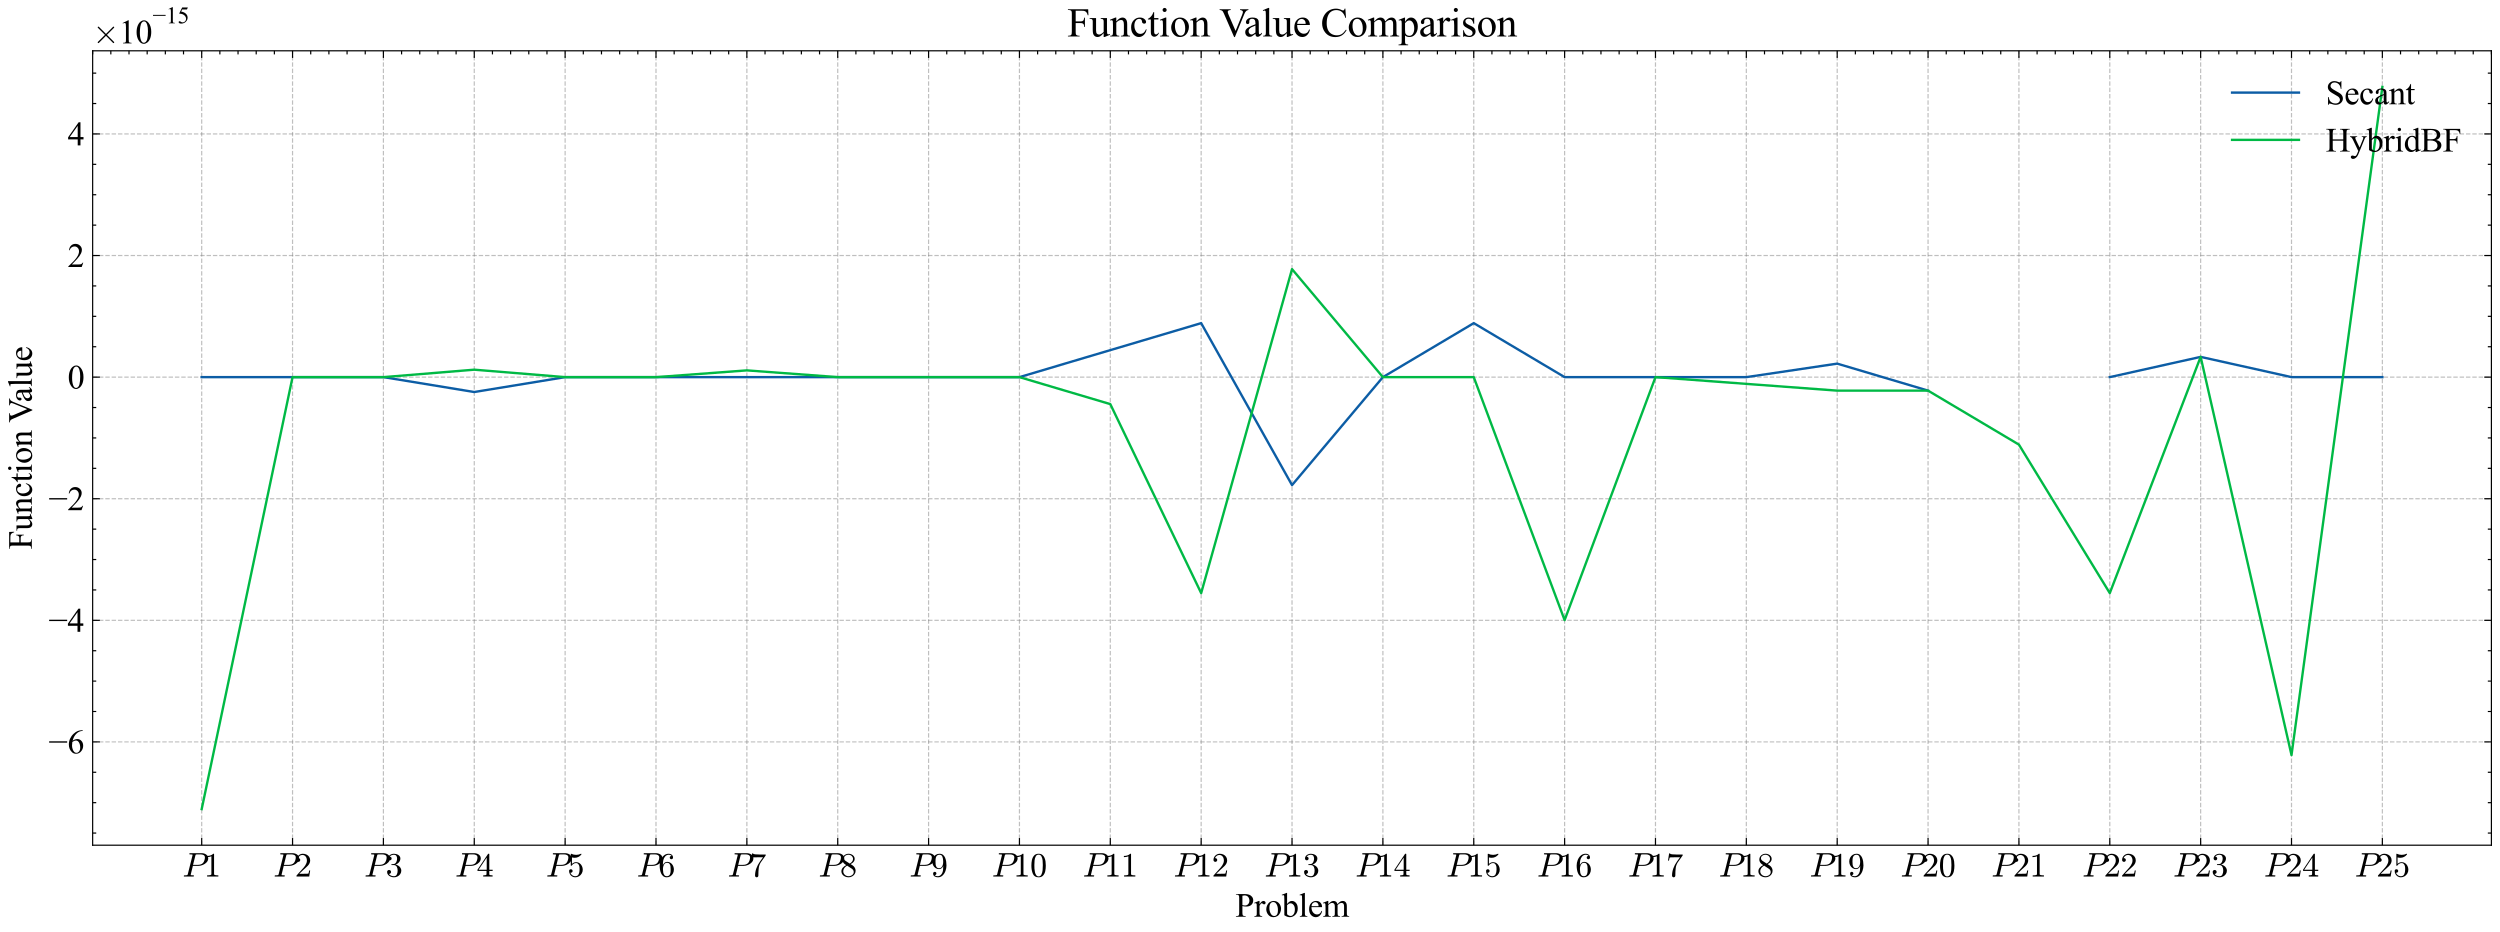 <?xml version="1.0" encoding="utf-8" standalone="no"?>
<!DOCTYPE svg PUBLIC "-//W3C//DTD SVG 1.1//EN"
  "http://www.w3.org/Graphics/SVG/1.1/DTD/svg11.dtd">
<svg xmlns:xlink="http://www.w3.org/1999/xlink" width="1046.796pt" height="390.437pt" viewBox="0 0 1046.796 390.437" xmlns="http://www.w3.org/2000/svg" version="1.1">
 <defs>
  <style type="text/css">*{stroke-linejoin: round; stroke-linecap: butt}</style>
 </defs>
 <g id="figure_1">
  <g id="patch_1">
   <path d="M 0 390.437 
L 1046.796 390.437 
L 1046.796 0 
L 0 0 
z
" style="fill: #ffffff"/>
  </g>
  <g id="axes_1">
   <g id="patch_2">
    <path d="M 38.796 353.906 
L 1043.196 353.906 
L 1043.196 21.265 
L 38.796 21.265 
z
" style="fill: #ffffff"/>
   </g>
   <g id="matplotlib.axis_1">
    <g id="xtick_1">
     <g id="line2d_1">
      <path d="M 84.45 353.906 
L 84.45 21.265 
" clip-path="url(#p524cc03be6)" style="fill: none; stroke-dasharray: 1.85,0.8; stroke-dashoffset: 0; stroke: #808080; stroke-opacity: 0.5; stroke-width: 0.5"/>
     </g>
     <g id="line2d_2">
      <defs>
       <path id="m5d00670d8c" d="M 0 0 
L 0 -3 
" style="stroke: #000000; stroke-width: 0.5"/>
      </defs>
      <g>
       <use xlink:href="#m5d00670d8c" x="84.45" y="353.906" style="stroke: #000000; stroke-width: 0.5"/>
      </g>
     </g>
     <g id="line2d_3">
      <defs>
       <path id="m4efd8f3f4a" d="M 0 0 
L 0 3 
" style="stroke: #000000; stroke-width: 0.5"/>
      </defs>
      <g>
       <use xlink:href="#m4efd8f3f4a" x="84.45" y="21.265" style="stroke: #000000; stroke-width: 0.5"/>
      </g>
     </g>
     <g id="text_1">
      <!-- $P1$ -->
      <g transform="translate(76.4 367.127) scale(0.14 -0.14)">
       <defs>
        <path id="Cmmi10-50" d="M 313 0 
Q 250 0 250 84 
Q 253 100 262 139 
Q 272 178 289 201 
Q 306 225 331 225 
Q 722 225 878 269 
Q 959 297 997 441 
L 1875 3956 
Q 1888 4019 1888 4044 
Q 1888 4113 1813 4122 
Q 1691 4147 1350 4147 
Q 1288 4147 1288 4231 
Q 1291 4247 1300 4286 
Q 1309 4325 1326 4348 
Q 1344 4372 1369 4372 
L 3578 4372 
Q 3881 4372 4165 4264 
Q 4450 4156 4631 3934 
Q 4813 3713 4813 3397 
Q 4813 2991 4527 2672 
Q 4241 2353 3814 2175 
Q 3388 1997 2988 1997 
L 1947 1997 
L 1556 416 
Q 1544 353 1544 325 
Q 1544 300 1551 283 
Q 1559 266 1573 261 
Q 1588 256 1619 250 
Q 1741 225 2081 225 
Q 2144 225 2144 141 
Q 2122 50 2109 25 
Q 2097 0 2034 0 
L 313 0 
z
M 1978 2188 
L 2875 2188 
Q 3497 2188 3822 2522 
Q 3988 2688 4092 3000 
Q 4197 3313 4197 3566 
Q 4197 3881 3956 4014 
Q 3716 4147 3359 4147 
L 2747 4147 
Q 2572 4147 2515 4117 
Q 2459 4088 2413 3928 
L 1978 2188 
z
" transform="scale(0.016)"/>
        <path id="Cmr10-31" d="M 594 0 
L 594 225 
Q 1394 225 1394 428 
L 1394 3788 
Q 1063 3628 556 3628 
L 556 3853 
Q 1341 3853 1741 4263 
L 1831 4263 
Q 1853 4263 1873 4245 
Q 1894 4228 1894 4206 
L 1894 428 
Q 1894 225 2694 225 
L 2694 0 
L 594 0 
z
" transform="scale(0.016)"/>
       </defs>
       <use xlink:href="#Cmmi10-50" transform="translate(0 0.688)"/>
       <use xlink:href="#Cmr10-31" transform="translate(64.209 0.688)"/>
      </g>
     </g>
    </g>
    <g id="xtick_2">
     <g id="line2d_4">
      <path d="M 122.496 353.906 
L 122.496 21.265 
" clip-path="url(#p524cc03be6)" style="fill: none; stroke-dasharray: 1.85,0.8; stroke-dashoffset: 0; stroke: #808080; stroke-opacity: 0.5; stroke-width: 0.5"/>
     </g>
     <g id="line2d_5">
      <g>
       <use xlink:href="#m5d00670d8c" x="122.496" y="353.906" style="stroke: #000000; stroke-width: 0.5"/>
      </g>
     </g>
     <g id="line2d_6">
      <g>
       <use xlink:href="#m4efd8f3f4a" x="122.496" y="21.265" style="stroke: #000000; stroke-width: 0.5"/>
      </g>
     </g>
     <g id="text_2">
      <!-- $P2$ -->
      <g transform="translate(114.446 367.127) scale(0.14 -0.14)">
       <defs>
        <path id="Cmr10-32" d="M 319 0 
L 319 172 
Q 319 188 331 206 
L 1325 1306 
Q 1550 1550 1690 1715 
Q 1831 1881 1968 2097 
Q 2106 2313 2186 2536 
Q 2266 2759 2266 3009 
Q 2266 3272 2169 3511 
Q 2072 3750 1880 3894 
Q 1688 4038 1416 4038 
Q 1138 4038 916 3870 
Q 694 3703 603 3438 
Q 628 3444 672 3444 
Q 816 3444 917 3347 
Q 1019 3250 1019 3097 
Q 1019 2950 917 2848 
Q 816 2747 672 2747 
Q 522 2747 420 2851 
Q 319 2956 319 3097 
Q 319 3338 409 3548 
Q 500 3759 670 3923 
Q 841 4088 1055 4175 
Q 1269 4263 1509 4263 
Q 1875 4263 2190 4108 
Q 2506 3953 2690 3670 
Q 2875 3388 2875 3009 
Q 2875 2731 2753 2481 
Q 2631 2231 2440 2026 
Q 2250 1822 1953 1562 
Q 1656 1303 1563 1216 
L 838 519 
L 1453 519 
Q 1906 519 2211 526 
Q 2516 534 2534 550 
Q 2609 631 2688 1141 
L 2875 1141 
L 2694 0 
L 319 0 
z
" transform="scale(0.016)"/>
       </defs>
       <use xlink:href="#Cmmi10-50" transform="translate(0 0.688)"/>
       <use xlink:href="#Cmr10-32" transform="translate(64.209 0.688)"/>
      </g>
     </g>
    </g>
    <g id="xtick_3">
     <g id="line2d_7">
      <path d="M 160.541 353.906 
L 160.541 21.265 
" clip-path="url(#p524cc03be6)" style="fill: none; stroke-dasharray: 1.85,0.8; stroke-dashoffset: 0; stroke: #808080; stroke-opacity: 0.5; stroke-width: 0.5"/>
     </g>
     <g id="line2d_8">
      <g>
       <use xlink:href="#m5d00670d8c" x="160.541" y="353.906" style="stroke: #000000; stroke-width: 0.5"/>
      </g>
     </g>
     <g id="line2d_9">
      <g>
       <use xlink:href="#m4efd8f3f4a" x="160.541" y="21.265" style="stroke: #000000; stroke-width: 0.5"/>
      </g>
     </g>
     <g id="text_3">
      <!-- $P3$ -->
      <g transform="translate(152.491 367.127) scale(0.14 -0.14)">
       <defs>
        <path id="Cmr10-33" d="M 609 494 
Q 759 275 1012 169 
Q 1266 63 1556 63 
Q 1928 63 2084 380 
Q 2241 697 2241 1100 
Q 2241 1281 2208 1462 
Q 2175 1644 2097 1800 
Q 2019 1956 1883 2050 
Q 1747 2144 1550 2144 
L 1125 2144 
Q 1069 2144 1069 2203 
L 1069 2259 
Q 1069 2309 1125 2309 
L 1478 2338 
Q 1703 2338 1851 2506 
Q 2000 2675 2069 2917 
Q 2138 3159 2138 3378 
Q 2138 3684 1994 3881 
Q 1850 4078 1556 4078 
Q 1313 4078 1091 3986 
Q 869 3894 738 3706 
Q 750 3709 759 3711 
Q 769 3713 781 3713 
Q 925 3713 1022 3613 
Q 1119 3513 1119 3372 
Q 1119 3234 1022 3134 
Q 925 3034 781 3034 
Q 641 3034 541 3134 
Q 441 3234 441 3372 
Q 441 3647 606 3850 
Q 772 4053 1033 4158 
Q 1294 4263 1556 4263 
Q 1750 4263 1965 4205 
Q 2181 4147 2356 4039 
Q 2531 3931 2642 3762 
Q 2753 3594 2753 3378 
Q 2753 3109 2633 2881 
Q 2513 2653 2303 2487 
Q 2094 2322 1844 2241 
Q 2122 2188 2372 2031 
Q 2622 1875 2773 1631 
Q 2925 1388 2925 1106 
Q 2925 753 2731 467 
Q 2538 181 2222 20 
Q 1906 -141 1556 -141 
Q 1256 -141 954 -26 
Q 653 88 461 316 
Q 269 544 269 863 
Q 269 1022 375 1128 
Q 481 1234 641 1234 
Q 744 1234 830 1186 
Q 916 1138 964 1050 
Q 1013 963 1013 863 
Q 1013 706 903 600 
Q 794 494 641 494 
L 609 494 
z
" transform="scale(0.016)"/>
       </defs>
       <use xlink:href="#Cmmi10-50" transform="translate(0 0.688)"/>
       <use xlink:href="#Cmr10-33" transform="translate(64.209 0.688)"/>
      </g>
     </g>
    </g>
    <g id="xtick_4">
     <g id="line2d_10">
      <path d="M 198.587 353.906 
L 198.587 21.265 
" clip-path="url(#p524cc03be6)" style="fill: none; stroke-dasharray: 1.85,0.8; stroke-dashoffset: 0; stroke: #808080; stroke-opacity: 0.5; stroke-width: 0.5"/>
     </g>
     <g id="line2d_11">
      <g>
       <use xlink:href="#m5d00670d8c" x="198.587" y="353.906" style="stroke: #000000; stroke-width: 0.5"/>
      </g>
     </g>
     <g id="line2d_12">
      <g>
       <use xlink:href="#m4efd8f3f4a" x="198.587" y="21.265" style="stroke: #000000; stroke-width: 0.5"/>
      </g>
     </g>
     <g id="text_4">
      <!-- $P4$ -->
      <g transform="translate(190.537 367.127) scale(0.14 -0.14)">
       <defs>
        <path id="Cmr10-34" d="M 178 1056 
L 178 1281 
L 2156 4231 
Q 2178 4263 2222 4263 
L 2316 4263 
Q 2388 4263 2388 4191 
L 2388 1281 
L 3016 1281 
L 3016 1056 
L 2388 1056 
L 2388 428 
Q 2388 297 2575 261 
Q 2763 225 3009 225 
L 3009 0 
L 1247 0 
L 1247 225 
Q 1494 225 1681 261 
Q 1869 297 1869 428 
L 1869 1056 
L 178 1056 
z
M 391 1281 
L 1906 1281 
L 1906 3547 
L 391 1281 
z
" transform="scale(0.016)"/>
       </defs>
       <use xlink:href="#Cmmi10-50" transform="translate(0 0.688)"/>
       <use xlink:href="#Cmr10-34" transform="translate(64.209 0.688)"/>
      </g>
     </g>
    </g>
    <g id="xtick_5">
     <g id="line2d_13">
      <path d="M 236.632 353.906 
L 236.632 21.265 
" clip-path="url(#p524cc03be6)" style="fill: none; stroke-dasharray: 1.85,0.8; stroke-dashoffset: 0; stroke: #808080; stroke-opacity: 0.5; stroke-width: 0.5"/>
     </g>
     <g id="line2d_14">
      <g>
       <use xlink:href="#m5d00670d8c" x="236.632" y="353.906" style="stroke: #000000; stroke-width: 0.5"/>
      </g>
     </g>
     <g id="line2d_15">
      <g>
       <use xlink:href="#m4efd8f3f4a" x="236.632" y="21.265" style="stroke: #000000; stroke-width: 0.5"/>
      </g>
     </g>
     <g id="text_5">
      <!-- $P5$ -->
      <g transform="translate(228.582 367.127) scale(0.14 -0.14)">
       <defs>
        <path id="Cmr10-35" d="M 556 728 
Q 622 541 758 387 
Q 894 234 1080 148 
Q 1266 63 1466 63 
Q 1928 63 2103 422 
Q 2278 781 2278 1294 
Q 2278 1516 2270 1667 
Q 2263 1819 2228 1959 
Q 2169 2184 2020 2353 
Q 1872 2522 1656 2522 
Q 1441 2522 1286 2456 
Q 1131 2391 1034 2303 
Q 938 2216 863 2119 
Q 788 2022 769 2016 
L 697 2016 
Q 681 2016 657 2036 
Q 634 2056 634 2075 
L 634 4213 
Q 634 4228 654 4245 
Q 675 4263 697 4263 
L 716 4263 
Q 1147 4056 1631 4056 
Q 2106 4056 2547 4263 
L 2566 4263 
Q 2588 4263 2606 4247 
Q 2625 4231 2625 4213 
L 2625 4153 
Q 2625 4122 2613 4122 
Q 2394 3831 2064 3668 
Q 1734 3506 1381 3506 
Q 1125 3506 856 3578 
L 856 2369 
Q 1069 2541 1236 2614 
Q 1403 2688 1663 2688 
Q 2016 2688 2295 2484 
Q 2575 2281 2725 1954 
Q 2875 1628 2875 1288 
Q 2875 903 2686 575 
Q 2497 247 2172 53 
Q 1847 -141 1466 -141 
Q 1150 -141 886 21 
Q 622 184 470 459 
Q 319 734 319 1044 
Q 319 1188 412 1278 
Q 506 1369 647 1369 
Q 788 1369 883 1276 
Q 978 1184 978 1044 
Q 978 906 883 811 
Q 788 716 647 716 
Q 625 716 597 720 
Q 569 725 556 728 
z
" transform="scale(0.016)"/>
       </defs>
       <use xlink:href="#Cmmi10-50" transform="translate(0 0.688)"/>
       <use xlink:href="#Cmr10-35" transform="translate(64.209 0.688)"/>
      </g>
     </g>
    </g>
    <g id="xtick_6">
     <g id="line2d_16">
      <path d="M 274.678 353.906 
L 274.678 21.265 
" clip-path="url(#p524cc03be6)" style="fill: none; stroke-dasharray: 1.85,0.8; stroke-dashoffset: 0; stroke: #808080; stroke-opacity: 0.5; stroke-width: 0.5"/>
     </g>
     <g id="line2d_17">
      <g>
       <use xlink:href="#m5d00670d8c" x="274.678" y="353.906" style="stroke: #000000; stroke-width: 0.5"/>
      </g>
     </g>
     <g id="line2d_18">
      <g>
       <use xlink:href="#m4efd8f3f4a" x="274.678" y="21.265" style="stroke: #000000; stroke-width: 0.5"/>
      </g>
     </g>
     <g id="text_6">
      <!-- $P6$ -->
      <g transform="translate(266.628 367.127) scale(0.14 -0.14)">
       <defs>
        <path id="Cmr10-36" d="M 1600 -141 
Q 1203 -141 937 70 
Q 672 281 526 617 
Q 381 953 325 1322 
Q 269 1691 269 2069 
Q 269 2575 466 3084 
Q 663 3594 1045 3928 
Q 1428 4263 1953 4263 
Q 2172 4263 2361 4180 
Q 2550 4097 2658 3936 
Q 2766 3775 2766 3547 
Q 2766 3416 2677 3327 
Q 2588 3238 2456 3238 
Q 2331 3238 2240 3328 
Q 2150 3419 2150 3547 
Q 2150 3672 2240 3762 
Q 2331 3853 2456 3853 
L 2491 3853 
Q 2409 3969 2261 4023 
Q 2113 4078 1953 4078 
Q 1759 4078 1595 3993 
Q 1431 3909 1300 3765 
Q 1169 3622 1081 3448 
Q 994 3275 945 3053 
Q 897 2831 884 2637 
Q 872 2444 872 2150 
Q 984 2413 1190 2580 
Q 1397 2747 1656 2747 
Q 1941 2747 2175 2631 
Q 2409 2516 2578 2311 
Q 2747 2106 2836 1843 
Q 2925 1581 2925 1313 
Q 2925 938 2758 598 
Q 2591 259 2287 59 
Q 1984 -141 1600 -141 
z
M 1600 63 
Q 1847 63 1997 175 
Q 2147 288 2217 473 
Q 2288 659 2305 848 
Q 2322 1038 2322 1313 
Q 2322 1675 2287 1931 
Q 2253 2188 2100 2383 
Q 1947 2578 1631 2578 
Q 1372 2578 1205 2403 
Q 1038 2228 961 1961 
Q 884 1694 884 1447 
Q 884 1363 891 1319 
Q 891 1309 889 1303 
Q 888 1297 884 1288 
Q 884 1013 940 731 
Q 997 450 1156 256 
Q 1316 63 1600 63 
z
" transform="scale(0.016)"/>
       </defs>
       <use xlink:href="#Cmmi10-50" transform="translate(0 0.688)"/>
       <use xlink:href="#Cmr10-36" transform="translate(64.209 0.688)"/>
      </g>
     </g>
    </g>
    <g id="xtick_7">
     <g id="line2d_19">
      <path d="M 312.723 353.906 
L 312.723 21.265 
" clip-path="url(#p524cc03be6)" style="fill: none; stroke-dasharray: 1.85,0.8; stroke-dashoffset: 0; stroke: #808080; stroke-opacity: 0.5; stroke-width: 0.5"/>
     </g>
     <g id="line2d_20">
      <g>
       <use xlink:href="#m5d00670d8c" x="312.723" y="353.906" style="stroke: #000000; stroke-width: 0.5"/>
      </g>
     </g>
     <g id="line2d_21">
      <g>
       <use xlink:href="#m4efd8f3f4a" x="312.723" y="21.265" style="stroke: #000000; stroke-width: 0.5"/>
      </g>
     </g>
     <g id="text_7">
      <!-- $P7$ -->
      <g transform="translate(304.673 367.127) scale(0.14 -0.14)">
       <defs>
        <path id="Cmr10-37" d="M 1113 166 
Q 1113 522 1175 862 
Q 1238 1203 1358 1536 
Q 1478 1869 1648 2189 
Q 1819 2509 2022 2791 
L 2606 3603 
L 1875 3603 
Q 738 3603 703 3572 
Q 619 3469 544 2981 
L 359 2981 
L 569 4325 
L 756 4325 
L 756 4306 
Q 756 4191 1147 4156 
Q 1538 4122 1913 4122 
L 3103 4122 
L 3103 3956 
Q 3103 3950 3101 3947 
Q 3100 3944 3097 3938 
L 2216 2700 
Q 1891 2219 1809 1631 
Q 1728 1044 1728 166 
Q 1728 41 1637 -50 
Q 1547 -141 1422 -141 
Q 1294 -141 1203 -50 
Q 1113 41 1113 166 
z
" transform="scale(0.016)"/>
       </defs>
       <use xlink:href="#Cmmi10-50" transform="translate(0 0.688)"/>
       <use xlink:href="#Cmr10-37" transform="translate(64.209 0.688)"/>
      </g>
     </g>
    </g>
    <g id="xtick_8">
     <g id="line2d_22">
      <path d="M 350.769 353.906 
L 350.769 21.265 
" clip-path="url(#p524cc03be6)" style="fill: none; stroke-dasharray: 1.85,0.8; stroke-dashoffset: 0; stroke: #808080; stroke-opacity: 0.5; stroke-width: 0.5"/>
     </g>
     <g id="line2d_23">
      <g>
       <use xlink:href="#m5d00670d8c" x="350.769" y="353.906" style="stroke: #000000; stroke-width: 0.5"/>
      </g>
     </g>
     <g id="line2d_24">
      <g>
       <use xlink:href="#m4efd8f3f4a" x="350.769" y="21.265" style="stroke: #000000; stroke-width: 0.5"/>
      </g>
     </g>
     <g id="text_8">
      <!-- $P8$ -->
      <g transform="translate(342.719 367.127) scale(0.14 -0.14)">
       <defs>
        <path id="Cmr10-38" d="M 269 972 
Q 269 1356 522 1651 
Q 775 1947 1172 2144 
L 934 2297 
Q 716 2441 578 2680 
Q 441 2919 441 3181 
Q 441 3488 602 3734 
Q 763 3981 1030 4122 
Q 1297 4263 1600 4263 
Q 1884 4263 2148 4147 
Q 2413 4031 2583 3815 
Q 2753 3600 2753 3303 
Q 2753 3088 2651 2903 
Q 2550 2719 2373 2572 
Q 2197 2425 1997 2322 
L 2363 2088 
Q 2616 1922 2770 1653 
Q 2925 1384 2925 1088 
Q 2925 741 2739 456 
Q 2553 172 2247 15 
Q 1941 -141 1600 -141 
Q 1269 -141 961 -6 
Q 653 128 461 383 
Q 269 638 269 972 
z
M 616 972 
Q 616 719 755 509 
Q 894 300 1122 181 
Q 1350 63 1600 63 
Q 1972 63 2275 280 
Q 2578 497 2578 856 
Q 2578 978 2529 1098 
Q 2481 1219 2395 1317 
Q 2309 1416 2203 1478 
L 1344 2034 
Q 1144 1928 976 1765 
Q 809 1603 712 1400 
Q 616 1197 616 972 
z
M 1056 2925 
L 1831 2425 
Q 2100 2581 2272 2803 
Q 2444 3025 2444 3303 
Q 2444 3519 2323 3698 
Q 2203 3878 2009 3978 
Q 1816 4078 1594 4078 
Q 1400 4078 1203 4003 
Q 1006 3928 878 3779 
Q 750 3631 750 3431 
Q 750 3131 1056 2925 
z
" transform="scale(0.016)"/>
       </defs>
       <use xlink:href="#Cmmi10-50" transform="translate(0 0.688)"/>
       <use xlink:href="#Cmr10-38" transform="translate(64.209 0.688)"/>
      </g>
     </g>
    </g>
    <g id="xtick_9">
     <g id="line2d_25">
      <path d="M 388.814 353.906 
L 388.814 21.265 
" clip-path="url(#p524cc03be6)" style="fill: none; stroke-dasharray: 1.85,0.8; stroke-dashoffset: 0; stroke: #808080; stroke-opacity: 0.5; stroke-width: 0.5"/>
     </g>
     <g id="line2d_26">
      <g>
       <use xlink:href="#m5d00670d8c" x="388.814" y="353.906" style="stroke: #000000; stroke-width: 0.5"/>
      </g>
     </g>
     <g id="line2d_27">
      <g>
       <use xlink:href="#m4efd8f3f4a" x="388.814" y="21.265" style="stroke: #000000; stroke-width: 0.5"/>
      </g>
     </g>
     <g id="text_9">
      <!-- $P9$ -->
      <g transform="translate(380.764 367.127) scale(0.14 -0.14)">
       <defs>
        <path id="Cmr10-39" d="M 722 269 
Q 897 63 1331 63 
Q 1575 63 1786 228 
Q 1997 394 2113 634 
Q 2247 906 2284 1214 
Q 2322 1522 2322 1978 
Q 2213 1719 2008 1553 
Q 1803 1388 1538 1388 
Q 1166 1388 873 1589 
Q 581 1791 425 2120 
Q 269 2450 269 2822 
Q 269 3206 444 3539 
Q 619 3872 928 4067 
Q 1238 4263 1631 4263 
Q 2019 4263 2280 4052 
Q 2541 3841 2678 3508 
Q 2816 3175 2870 2803 
Q 2925 2431 2925 2069 
Q 2925 1575 2744 1061 
Q 2563 547 2202 203 
Q 1841 -141 1331 -141 
Q 953 -141 690 37 
Q 428 216 428 575 
Q 428 706 517 795 
Q 606 884 738 884 
Q 866 884 955 795 
Q 1044 706 1044 575 
Q 1044 450 953 359 
Q 863 269 738 269 
L 722 269 
z
M 1563 1556 
Q 1825 1556 1992 1732 
Q 2159 1909 2234 2171 
Q 2309 2434 2309 2694 
L 2309 2816 
L 2309 2841 
Q 2309 3322 2168 3700 
Q 2028 4078 1631 4078 
Q 1378 4078 1220 3967 
Q 1063 3856 988 3672 
Q 913 3488 892 3278 
Q 872 3069 872 2822 
Q 872 2459 906 2203 
Q 941 1947 1094 1751 
Q 1247 1556 1563 1556 
z
" transform="scale(0.016)"/>
       </defs>
       <use xlink:href="#Cmmi10-50" transform="translate(0 0.688)"/>
       <use xlink:href="#Cmr10-39" transform="translate(64.209 0.688)"/>
      </g>
     </g>
    </g>
    <g id="xtick_10">
     <g id="line2d_28">
      <path d="M 426.86 353.906 
L 426.86 21.265 
" clip-path="url(#p524cc03be6)" style="fill: none; stroke-dasharray: 1.85,0.8; stroke-dashoffset: 0; stroke: #808080; stroke-opacity: 0.5; stroke-width: 0.5"/>
     </g>
     <g id="line2d_29">
      <g>
       <use xlink:href="#m5d00670d8c" x="426.86" y="353.906" style="stroke: #000000; stroke-width: 0.5"/>
      </g>
     </g>
     <g id="line2d_30">
      <g>
       <use xlink:href="#m4efd8f3f4a" x="426.86" y="21.265" style="stroke: #000000; stroke-width: 0.5"/>
      </g>
     </g>
     <g id="text_10">
      <!-- $P10$ -->
      <g transform="translate(415.31 367.127) scale(0.14 -0.14)">
       <defs>
        <path id="Cmr10-30" d="M 1600 -141 
Q 816 -141 533 504 
Q 250 1150 250 2041 
Q 250 2597 351 3087 
Q 453 3578 754 3920 
Q 1056 4263 1600 4263 
Q 2022 4263 2290 4056 
Q 2559 3850 2700 3523 
Q 2841 3197 2892 2823 
Q 2944 2450 2944 2041 
Q 2944 1491 2842 1011 
Q 2741 531 2444 195 
Q 2147 -141 1600 -141 
z
M 1600 25 
Q 1956 25 2131 390 
Q 2306 756 2347 1200 
Q 2388 1644 2388 2144 
Q 2388 2625 2347 3031 
Q 2306 3438 2132 3767 
Q 1959 4097 1600 4097 
Q 1238 4097 1063 3765 
Q 888 3434 847 3029 
Q 806 2625 806 2144 
Q 806 1788 823 1472 
Q 841 1156 916 820 
Q 991 484 1158 254 
Q 1325 25 1600 25 
z
" transform="scale(0.016)"/>
       </defs>
       <use xlink:href="#Cmmi10-50" transform="translate(0 0.688)"/>
       <use xlink:href="#Cmr10-31" transform="translate(64.209 0.688)"/>
       <use xlink:href="#Cmr10-30" transform="translate(114.209 0.688)"/>
      </g>
     </g>
    </g>
    <g id="xtick_11">
     <g id="line2d_31">
      <path d="M 464.905 353.906 
L 464.905 21.265 
" clip-path="url(#p524cc03be6)" style="fill: none; stroke-dasharray: 1.85,0.8; stroke-dashoffset: 0; stroke: #808080; stroke-opacity: 0.5; stroke-width: 0.5"/>
     </g>
     <g id="line2d_32">
      <g>
       <use xlink:href="#m5d00670d8c" x="464.905" y="353.906" style="stroke: #000000; stroke-width: 0.5"/>
      </g>
     </g>
     <g id="line2d_33">
      <g>
       <use xlink:href="#m4efd8f3f4a" x="464.905" y="21.265" style="stroke: #000000; stroke-width: 0.5"/>
      </g>
     </g>
     <g id="text_11">
      <!-- $P11$ -->
      <g transform="translate(453.355 367.127) scale(0.14 -0.14)">
       <use xlink:href="#Cmmi10-50" transform="translate(0 0.688)"/>
       <use xlink:href="#Cmr10-31" transform="translate(64.209 0.688)"/>
       <use xlink:href="#Cmr10-31" transform="translate(114.209 0.688)"/>
      </g>
     </g>
    </g>
    <g id="xtick_12">
     <g id="line2d_34">
      <path d="M 502.95 353.906 
L 502.95 21.265 
" clip-path="url(#p524cc03be6)" style="fill: none; stroke-dasharray: 1.85,0.8; stroke-dashoffset: 0; stroke: #808080; stroke-opacity: 0.5; stroke-width: 0.5"/>
     </g>
     <g id="line2d_35">
      <g>
       <use xlink:href="#m5d00670d8c" x="502.95" y="353.906" style="stroke: #000000; stroke-width: 0.5"/>
      </g>
     </g>
     <g id="line2d_36">
      <g>
       <use xlink:href="#m4efd8f3f4a" x="502.95" y="21.265" style="stroke: #000000; stroke-width: 0.5"/>
      </g>
     </g>
     <g id="text_12">
      <!-- $P12$ -->
      <g transform="translate(491.4 367.127) scale(0.14 -0.14)">
       <use xlink:href="#Cmmi10-50" transform="translate(0 0.688)"/>
       <use xlink:href="#Cmr10-31" transform="translate(64.209 0.688)"/>
       <use xlink:href="#Cmr10-32" transform="translate(114.209 0.688)"/>
      </g>
     </g>
    </g>
    <g id="xtick_13">
     <g id="line2d_37">
      <path d="M 540.996 353.906 
L 540.996 21.265 
" clip-path="url(#p524cc03be6)" style="fill: none; stroke-dasharray: 1.85,0.8; stroke-dashoffset: 0; stroke: #808080; stroke-opacity: 0.5; stroke-width: 0.5"/>
     </g>
     <g id="line2d_38">
      <g>
       <use xlink:href="#m5d00670d8c" x="540.996" y="353.906" style="stroke: #000000; stroke-width: 0.5"/>
      </g>
     </g>
     <g id="line2d_39">
      <g>
       <use xlink:href="#m4efd8f3f4a" x="540.996" y="21.265" style="stroke: #000000; stroke-width: 0.5"/>
      </g>
     </g>
     <g id="text_13">
      <!-- $P13$ -->
      <g transform="translate(529.446 367.127) scale(0.14 -0.14)">
       <use xlink:href="#Cmmi10-50" transform="translate(0 0.688)"/>
       <use xlink:href="#Cmr10-31" transform="translate(64.209 0.688)"/>
       <use xlink:href="#Cmr10-33" transform="translate(114.209 0.688)"/>
      </g>
     </g>
    </g>
    <g id="xtick_14">
     <g id="line2d_40">
      <path d="M 579.041 353.906 
L 579.041 21.265 
" clip-path="url(#p524cc03be6)" style="fill: none; stroke-dasharray: 1.85,0.8; stroke-dashoffset: 0; stroke: #808080; stroke-opacity: 0.5; stroke-width: 0.5"/>
     </g>
     <g id="line2d_41">
      <g>
       <use xlink:href="#m5d00670d8c" x="579.041" y="353.906" style="stroke: #000000; stroke-width: 0.5"/>
      </g>
     </g>
     <g id="line2d_42">
      <g>
       <use xlink:href="#m4efd8f3f4a" x="579.041" y="21.265" style="stroke: #000000; stroke-width: 0.5"/>
      </g>
     </g>
     <g id="text_14">
      <!-- $P14$ -->
      <g transform="translate(567.491 367.127) scale(0.14 -0.14)">
       <use xlink:href="#Cmmi10-50" transform="translate(0 0.688)"/>
       <use xlink:href="#Cmr10-31" transform="translate(64.209 0.688)"/>
       <use xlink:href="#Cmr10-34" transform="translate(114.209 0.688)"/>
      </g>
     </g>
    </g>
    <g id="xtick_15">
     <g id="line2d_43">
      <path d="M 617.087 353.906 
L 617.087 21.265 
" clip-path="url(#p524cc03be6)" style="fill: none; stroke-dasharray: 1.85,0.8; stroke-dashoffset: 0; stroke: #808080; stroke-opacity: 0.5; stroke-width: 0.5"/>
     </g>
     <g id="line2d_44">
      <g>
       <use xlink:href="#m5d00670d8c" x="617.087" y="353.906" style="stroke: #000000; stroke-width: 0.5"/>
      </g>
     </g>
     <g id="line2d_45">
      <g>
       <use xlink:href="#m4efd8f3f4a" x="617.087" y="21.265" style="stroke: #000000; stroke-width: 0.5"/>
      </g>
     </g>
     <g id="text_15">
      <!-- $P15$ -->
      <g transform="translate(605.537 367.127) scale(0.14 -0.14)">
       <use xlink:href="#Cmmi10-50" transform="translate(0 0.688)"/>
       <use xlink:href="#Cmr10-31" transform="translate(64.209 0.688)"/>
       <use xlink:href="#Cmr10-35" transform="translate(114.209 0.688)"/>
      </g>
     </g>
    </g>
    <g id="xtick_16">
     <g id="line2d_46">
      <path d="M 655.132 353.906 
L 655.132 21.265 
" clip-path="url(#p524cc03be6)" style="fill: none; stroke-dasharray: 1.85,0.8; stroke-dashoffset: 0; stroke: #808080; stroke-opacity: 0.5; stroke-width: 0.5"/>
     </g>
     <g id="line2d_47">
      <g>
       <use xlink:href="#m5d00670d8c" x="655.132" y="353.906" style="stroke: #000000; stroke-width: 0.5"/>
      </g>
     </g>
     <g id="line2d_48">
      <g>
       <use xlink:href="#m4efd8f3f4a" x="655.132" y="21.265" style="stroke: #000000; stroke-width: 0.5"/>
      </g>
     </g>
     <g id="text_16">
      <!-- $P16$ -->
      <g transform="translate(643.582 367.127) scale(0.14 -0.14)">
       <use xlink:href="#Cmmi10-50" transform="translate(0 0.688)"/>
       <use xlink:href="#Cmr10-31" transform="translate(64.209 0.688)"/>
       <use xlink:href="#Cmr10-36" transform="translate(114.209 0.688)"/>
      </g>
     </g>
    </g>
    <g id="xtick_17">
     <g id="line2d_49">
      <path d="M 693.178 353.906 
L 693.178 21.265 
" clip-path="url(#p524cc03be6)" style="fill: none; stroke-dasharray: 1.85,0.8; stroke-dashoffset: 0; stroke: #808080; stroke-opacity: 0.5; stroke-width: 0.5"/>
     </g>
     <g id="line2d_50">
      <g>
       <use xlink:href="#m5d00670d8c" x="693.178" y="353.906" style="stroke: #000000; stroke-width: 0.5"/>
      </g>
     </g>
     <g id="line2d_51">
      <g>
       <use xlink:href="#m4efd8f3f4a" x="693.178" y="21.265" style="stroke: #000000; stroke-width: 0.5"/>
      </g>
     </g>
     <g id="text_17">
      <!-- $P17$ -->
      <g transform="translate(681.628 367.127) scale(0.14 -0.14)">
       <use xlink:href="#Cmmi10-50" transform="translate(0 0.688)"/>
       <use xlink:href="#Cmr10-31" transform="translate(64.209 0.688)"/>
       <use xlink:href="#Cmr10-37" transform="translate(114.209 0.688)"/>
      </g>
     </g>
    </g>
    <g id="xtick_18">
     <g id="line2d_52">
      <path d="M 731.223 353.906 
L 731.223 21.265 
" clip-path="url(#p524cc03be6)" style="fill: none; stroke-dasharray: 1.85,0.8; stroke-dashoffset: 0; stroke: #808080; stroke-opacity: 0.5; stroke-width: 0.5"/>
     </g>
     <g id="line2d_53">
      <g>
       <use xlink:href="#m5d00670d8c" x="731.223" y="353.906" style="stroke: #000000; stroke-width: 0.5"/>
      </g>
     </g>
     <g id="line2d_54">
      <g>
       <use xlink:href="#m4efd8f3f4a" x="731.223" y="21.265" style="stroke: #000000; stroke-width: 0.5"/>
      </g>
     </g>
     <g id="text_18">
      <!-- $P18$ -->
      <g transform="translate(719.673 367.127) scale(0.14 -0.14)">
       <use xlink:href="#Cmmi10-50" transform="translate(0 0.688)"/>
       <use xlink:href="#Cmr10-31" transform="translate(64.209 0.688)"/>
       <use xlink:href="#Cmr10-38" transform="translate(114.209 0.688)"/>
      </g>
     </g>
    </g>
    <g id="xtick_19">
     <g id="line2d_55">
      <path d="M 769.269 353.906 
L 769.269 21.265 
" clip-path="url(#p524cc03be6)" style="fill: none; stroke-dasharray: 1.85,0.8; stroke-dashoffset: 0; stroke: #808080; stroke-opacity: 0.5; stroke-width: 0.5"/>
     </g>
     <g id="line2d_56">
      <g>
       <use xlink:href="#m5d00670d8c" x="769.269" y="353.906" style="stroke: #000000; stroke-width: 0.5"/>
      </g>
     </g>
     <g id="line2d_57">
      <g>
       <use xlink:href="#m4efd8f3f4a" x="769.269" y="21.265" style="stroke: #000000; stroke-width: 0.5"/>
      </g>
     </g>
     <g id="text_19">
      <!-- $P19$ -->
      <g transform="translate(757.719 367.127) scale(0.14 -0.14)">
       <use xlink:href="#Cmmi10-50" transform="translate(0 0.688)"/>
       <use xlink:href="#Cmr10-31" transform="translate(64.209 0.688)"/>
       <use xlink:href="#Cmr10-39" transform="translate(114.209 0.688)"/>
      </g>
     </g>
    </g>
    <g id="xtick_20">
     <g id="line2d_58">
      <path d="M 807.314 353.906 
L 807.314 21.265 
" clip-path="url(#p524cc03be6)" style="fill: none; stroke-dasharray: 1.85,0.8; stroke-dashoffset: 0; stroke: #808080; stroke-opacity: 0.5; stroke-width: 0.5"/>
     </g>
     <g id="line2d_59">
      <g>
       <use xlink:href="#m5d00670d8c" x="807.314" y="353.906" style="stroke: #000000; stroke-width: 0.5"/>
      </g>
     </g>
     <g id="line2d_60">
      <g>
       <use xlink:href="#m4efd8f3f4a" x="807.314" y="21.265" style="stroke: #000000; stroke-width: 0.5"/>
      </g>
     </g>
     <g id="text_20">
      <!-- $P20$ -->
      <g transform="translate(795.764 367.127) scale(0.14 -0.14)">
       <use xlink:href="#Cmmi10-50" transform="translate(0 0.688)"/>
       <use xlink:href="#Cmr10-32" transform="translate(64.209 0.688)"/>
       <use xlink:href="#Cmr10-30" transform="translate(114.209 0.688)"/>
      </g>
     </g>
    </g>
    <g id="xtick_21">
     <g id="line2d_61">
      <path d="M 845.36 353.906 
L 845.36 21.265 
" clip-path="url(#p524cc03be6)" style="fill: none; stroke-dasharray: 1.85,0.8; stroke-dashoffset: 0; stroke: #808080; stroke-opacity: 0.5; stroke-width: 0.5"/>
     </g>
     <g id="line2d_62">
      <g>
       <use xlink:href="#m5d00670d8c" x="845.36" y="353.906" style="stroke: #000000; stroke-width: 0.5"/>
      </g>
     </g>
     <g id="line2d_63">
      <g>
       <use xlink:href="#m4efd8f3f4a" x="845.36" y="21.265" style="stroke: #000000; stroke-width: 0.5"/>
      </g>
     </g>
     <g id="text_21">
      <!-- $P21$ -->
      <g transform="translate(833.81 367.127) scale(0.14 -0.14)">
       <use xlink:href="#Cmmi10-50" transform="translate(0 0.688)"/>
       <use xlink:href="#Cmr10-32" transform="translate(64.209 0.688)"/>
       <use xlink:href="#Cmr10-31" transform="translate(114.209 0.688)"/>
      </g>
     </g>
    </g>
    <g id="xtick_22">
     <g id="line2d_64">
      <path d="M 883.405 353.906 
L 883.405 21.265 
" clip-path="url(#p524cc03be6)" style="fill: none; stroke-dasharray: 1.85,0.8; stroke-dashoffset: 0; stroke: #808080; stroke-opacity: 0.5; stroke-width: 0.5"/>
     </g>
     <g id="line2d_65">
      <g>
       <use xlink:href="#m5d00670d8c" x="883.405" y="353.906" style="stroke: #000000; stroke-width: 0.5"/>
      </g>
     </g>
     <g id="line2d_66">
      <g>
       <use xlink:href="#m4efd8f3f4a" x="883.405" y="21.265" style="stroke: #000000; stroke-width: 0.5"/>
      </g>
     </g>
     <g id="text_22">
      <!-- $P22$ -->
      <g transform="translate(871.855 367.127) scale(0.14 -0.14)">
       <use xlink:href="#Cmmi10-50" transform="translate(0 0.688)"/>
       <use xlink:href="#Cmr10-32" transform="translate(64.209 0.688)"/>
       <use xlink:href="#Cmr10-32" transform="translate(114.209 0.688)"/>
      </g>
     </g>
    </g>
    <g id="xtick_23">
     <g id="line2d_67">
      <path d="M 921.45 353.906 
L 921.45 21.265 
" clip-path="url(#p524cc03be6)" style="fill: none; stroke-dasharray: 1.85,0.8; stroke-dashoffset: 0; stroke: #808080; stroke-opacity: 0.5; stroke-width: 0.5"/>
     </g>
     <g id="line2d_68">
      <g>
       <use xlink:href="#m5d00670d8c" x="921.45" y="353.906" style="stroke: #000000; stroke-width: 0.5"/>
      </g>
     </g>
     <g id="line2d_69">
      <g>
       <use xlink:href="#m4efd8f3f4a" x="921.45" y="21.265" style="stroke: #000000; stroke-width: 0.5"/>
      </g>
     </g>
     <g id="text_23">
      <!-- $P23$ -->
      <g transform="translate(909.9 367.127) scale(0.14 -0.14)">
       <use xlink:href="#Cmmi10-50" transform="translate(0 0.688)"/>
       <use xlink:href="#Cmr10-32" transform="translate(64.209 0.688)"/>
       <use xlink:href="#Cmr10-33" transform="translate(114.209 0.688)"/>
      </g>
     </g>
    </g>
    <g id="xtick_24">
     <g id="line2d_70">
      <path d="M 959.496 353.906 
L 959.496 21.265 
" clip-path="url(#p524cc03be6)" style="fill: none; stroke-dasharray: 1.85,0.8; stroke-dashoffset: 0; stroke: #808080; stroke-opacity: 0.5; stroke-width: 0.5"/>
     </g>
     <g id="line2d_71">
      <g>
       <use xlink:href="#m5d00670d8c" x="959.496" y="353.906" style="stroke: #000000; stroke-width: 0.5"/>
      </g>
     </g>
     <g id="line2d_72">
      <g>
       <use xlink:href="#m4efd8f3f4a" x="959.496" y="21.265" style="stroke: #000000; stroke-width: 0.5"/>
      </g>
     </g>
     <g id="text_24">
      <!-- $P24$ -->
      <g transform="translate(947.946 367.127) scale(0.14 -0.14)">
       <use xlink:href="#Cmmi10-50" transform="translate(0 0.688)"/>
       <use xlink:href="#Cmr10-32" transform="translate(64.209 0.688)"/>
       <use xlink:href="#Cmr10-34" transform="translate(114.209 0.688)"/>
      </g>
     </g>
    </g>
    <g id="xtick_25">
     <g id="line2d_73">
      <path d="M 997.541 353.906 
L 997.541 21.265 
" clip-path="url(#p524cc03be6)" style="fill: none; stroke-dasharray: 1.85,0.8; stroke-dashoffset: 0; stroke: #808080; stroke-opacity: 0.5; stroke-width: 0.5"/>
     </g>
     <g id="line2d_74">
      <g>
       <use xlink:href="#m5d00670d8c" x="997.541" y="353.906" style="stroke: #000000; stroke-width: 0.5"/>
      </g>
     </g>
     <g id="line2d_75">
      <g>
       <use xlink:href="#m4efd8f3f4a" x="997.541" y="21.265" style="stroke: #000000; stroke-width: 0.5"/>
      </g>
     </g>
     <g id="text_25">
      <!-- $P25$ -->
      <g transform="translate(985.991 367.127) scale(0.14 -0.14)">
       <use xlink:href="#Cmmi10-50" transform="translate(0 0.688)"/>
       <use xlink:href="#Cmr10-32" transform="translate(64.209 0.688)"/>
       <use xlink:href="#Cmr10-35" transform="translate(114.209 0.688)"/>
      </g>
     </g>
    </g>
    <g id="xtick_26">
     <g id="line2d_76">
      <defs>
       <path id="m37015e3e30" d="M 0 0 
L 0 1.5 
" style="stroke: #000000; stroke-width: 0.5"/>
      </defs>
      <g>
       <use xlink:href="#m37015e3e30" x="38.796" y="21.265" style="stroke: #000000; stroke-width: 0.5"/>
      </g>
     </g>
    </g>
    <g id="xtick_27">
     <g id="line2d_77">
      <g>
       <use xlink:href="#m37015e3e30" x="46.405" y="21.265" style="stroke: #000000; stroke-width: 0.5"/>
      </g>
     </g>
    </g>
    <g id="xtick_28">
     <g id="line2d_78">
      <g>
       <use xlink:href="#m37015e3e30" x="54.014" y="21.265" style="stroke: #000000; stroke-width: 0.5"/>
      </g>
     </g>
    </g>
    <g id="xtick_29">
     <g id="line2d_79">
      <g>
       <use xlink:href="#m37015e3e30" x="61.623" y="21.265" style="stroke: #000000; stroke-width: 0.5"/>
      </g>
     </g>
    </g>
    <g id="xtick_30">
     <g id="line2d_80">
      <g>
       <use xlink:href="#m37015e3e30" x="69.232" y="21.265" style="stroke: #000000; stroke-width: 0.5"/>
      </g>
     </g>
    </g>
    <g id="xtick_31">
     <g id="line2d_81">
      <g>
       <use xlink:href="#m37015e3e30" x="76.841" y="21.265" style="stroke: #000000; stroke-width: 0.5"/>
      </g>
     </g>
    </g>
    <g id="xtick_32">
     <g id="line2d_82">
      <g>
       <use xlink:href="#m37015e3e30" x="92.06" y="21.265" style="stroke: #000000; stroke-width: 0.5"/>
      </g>
     </g>
    </g>
    <g id="xtick_33">
     <g id="line2d_83">
      <g>
       <use xlink:href="#m37015e3e30" x="99.669" y="21.265" style="stroke: #000000; stroke-width: 0.5"/>
      </g>
     </g>
    </g>
    <g id="xtick_34">
     <g id="line2d_84">
      <g>
       <use xlink:href="#m37015e3e30" x="107.278" y="21.265" style="stroke: #000000; stroke-width: 0.5"/>
      </g>
     </g>
    </g>
    <g id="xtick_35">
     <g id="line2d_85">
      <g>
       <use xlink:href="#m37015e3e30" x="114.887" y="21.265" style="stroke: #000000; stroke-width: 0.5"/>
      </g>
     </g>
    </g>
    <g id="xtick_36">
     <g id="line2d_86">
      <g>
       <use xlink:href="#m37015e3e30" x="130.105" y="21.265" style="stroke: #000000; stroke-width: 0.5"/>
      </g>
     </g>
    </g>
    <g id="xtick_37">
     <g id="line2d_87">
      <g>
       <use xlink:href="#m37015e3e30" x="137.714" y="21.265" style="stroke: #000000; stroke-width: 0.5"/>
      </g>
     </g>
    </g>
    <g id="xtick_38">
     <g id="line2d_88">
      <g>
       <use xlink:href="#m37015e3e30" x="145.323" y="21.265" style="stroke: #000000; stroke-width: 0.5"/>
      </g>
     </g>
    </g>
    <g id="xtick_39">
     <g id="line2d_89">
      <g>
       <use xlink:href="#m37015e3e30" x="152.932" y="21.265" style="stroke: #000000; stroke-width: 0.5"/>
      </g>
     </g>
    </g>
    <g id="xtick_40">
     <g id="line2d_90">
      <g>
       <use xlink:href="#m37015e3e30" x="168.15" y="21.265" style="stroke: #000000; stroke-width: 0.5"/>
      </g>
     </g>
    </g>
    <g id="xtick_41">
     <g id="line2d_91">
      <g>
       <use xlink:href="#m37015e3e30" x="175.76" y="21.265" style="stroke: #000000; stroke-width: 0.5"/>
      </g>
     </g>
    </g>
    <g id="xtick_42">
     <g id="line2d_92">
      <g>
       <use xlink:href="#m37015e3e30" x="183.369" y="21.265" style="stroke: #000000; stroke-width: 0.5"/>
      </g>
     </g>
    </g>
    <g id="xtick_43">
     <g id="line2d_93">
      <g>
       <use xlink:href="#m37015e3e30" x="190.978" y="21.265" style="stroke: #000000; stroke-width: 0.5"/>
      </g>
     </g>
    </g>
    <g id="xtick_44">
     <g id="line2d_94">
      <g>
       <use xlink:href="#m37015e3e30" x="206.196" y="21.265" style="stroke: #000000; stroke-width: 0.5"/>
      </g>
     </g>
    </g>
    <g id="xtick_45">
     <g id="line2d_95">
      <g>
       <use xlink:href="#m37015e3e30" x="213.805" y="21.265" style="stroke: #000000; stroke-width: 0.5"/>
      </g>
     </g>
    </g>
    <g id="xtick_46">
     <g id="line2d_96">
      <g>
       <use xlink:href="#m37015e3e30" x="221.414" y="21.265" style="stroke: #000000; stroke-width: 0.5"/>
      </g>
     </g>
    </g>
    <g id="xtick_47">
     <g id="line2d_97">
      <g>
       <use xlink:href="#m37015e3e30" x="229.023" y="21.265" style="stroke: #000000; stroke-width: 0.5"/>
      </g>
     </g>
    </g>
    <g id="xtick_48">
     <g id="line2d_98">
      <g>
       <use xlink:href="#m37015e3e30" x="244.241" y="21.265" style="stroke: #000000; stroke-width: 0.5"/>
      </g>
     </g>
    </g>
    <g id="xtick_49">
     <g id="line2d_99">
      <g>
       <use xlink:href="#m37015e3e30" x="251.85" y="21.265" style="stroke: #000000; stroke-width: 0.5"/>
      </g>
     </g>
    </g>
    <g id="xtick_50">
     <g id="line2d_100">
      <g>
       <use xlink:href="#m37015e3e30" x="259.46" y="21.265" style="stroke: #000000; stroke-width: 0.5"/>
      </g>
     </g>
    </g>
    <g id="xtick_51">
     <g id="line2d_101">
      <g>
       <use xlink:href="#m37015e3e30" x="267.069" y="21.265" style="stroke: #000000; stroke-width: 0.5"/>
      </g>
     </g>
    </g>
    <g id="xtick_52">
     <g id="line2d_102">
      <g>
       <use xlink:href="#m37015e3e30" x="282.287" y="21.265" style="stroke: #000000; stroke-width: 0.5"/>
      </g>
     </g>
    </g>
    <g id="xtick_53">
     <g id="line2d_103">
      <g>
       <use xlink:href="#m37015e3e30" x="289.896" y="21.265" style="stroke: #000000; stroke-width: 0.5"/>
      </g>
     </g>
    </g>
    <g id="xtick_54">
     <g id="line2d_104">
      <g>
       <use xlink:href="#m37015e3e30" x="297.505" y="21.265" style="stroke: #000000; stroke-width: 0.5"/>
      </g>
     </g>
    </g>
    <g id="xtick_55">
     <g id="line2d_105">
      <g>
       <use xlink:href="#m37015e3e30" x="305.114" y="21.265" style="stroke: #000000; stroke-width: 0.5"/>
      </g>
     </g>
    </g>
    <g id="xtick_56">
     <g id="line2d_106">
      <g>
       <use xlink:href="#m37015e3e30" x="320.332" y="21.265" style="stroke: #000000; stroke-width: 0.5"/>
      </g>
     </g>
    </g>
    <g id="xtick_57">
     <g id="line2d_107">
      <g>
       <use xlink:href="#m37015e3e30" x="327.941" y="21.265" style="stroke: #000000; stroke-width: 0.5"/>
      </g>
     </g>
    </g>
    <g id="xtick_58">
     <g id="line2d_108">
      <g>
       <use xlink:href="#m37015e3e30" x="335.55" y="21.265" style="stroke: #000000; stroke-width: 0.5"/>
      </g>
     </g>
    </g>
    <g id="xtick_59">
     <g id="line2d_109">
      <g>
       <use xlink:href="#m37015e3e30" x="343.16" y="21.265" style="stroke: #000000; stroke-width: 0.5"/>
      </g>
     </g>
    </g>
    <g id="xtick_60">
     <g id="line2d_110">
      <g>
       <use xlink:href="#m37015e3e30" x="358.378" y="21.265" style="stroke: #000000; stroke-width: 0.5"/>
      </g>
     </g>
    </g>
    <g id="xtick_61">
     <g id="line2d_111">
      <g>
       <use xlink:href="#m37015e3e30" x="365.987" y="21.265" style="stroke: #000000; stroke-width: 0.5"/>
      </g>
     </g>
    </g>
    <g id="xtick_62">
     <g id="line2d_112">
      <g>
       <use xlink:href="#m37015e3e30" x="373.596" y="21.265" style="stroke: #000000; stroke-width: 0.5"/>
      </g>
     </g>
    </g>
    <g id="xtick_63">
     <g id="line2d_113">
      <g>
       <use xlink:href="#m37015e3e30" x="381.205" y="21.265" style="stroke: #000000; stroke-width: 0.5"/>
      </g>
     </g>
    </g>
    <g id="xtick_64">
     <g id="line2d_114">
      <g>
       <use xlink:href="#m37015e3e30" x="396.423" y="21.265" style="stroke: #000000; stroke-width: 0.5"/>
      </g>
     </g>
    </g>
    <g id="xtick_65">
     <g id="line2d_115">
      <g>
       <use xlink:href="#m37015e3e30" x="404.032" y="21.265" style="stroke: #000000; stroke-width: 0.5"/>
      </g>
     </g>
    </g>
    <g id="xtick_66">
     <g id="line2d_116">
      <g>
       <use xlink:href="#m37015e3e30" x="411.641" y="21.265" style="stroke: #000000; stroke-width: 0.5"/>
      </g>
     </g>
    </g>
    <g id="xtick_67">
     <g id="line2d_117">
      <g>
       <use xlink:href="#m37015e3e30" x="419.25" y="21.265" style="stroke: #000000; stroke-width: 0.5"/>
      </g>
     </g>
    </g>
    <g id="xtick_68">
     <g id="line2d_118">
      <g>
       <use xlink:href="#m37015e3e30" x="434.469" y="21.265" style="stroke: #000000; stroke-width: 0.5"/>
      </g>
     </g>
    </g>
    <g id="xtick_69">
     <g id="line2d_119">
      <g>
       <use xlink:href="#m37015e3e30" x="442.078" y="21.265" style="stroke: #000000; stroke-width: 0.5"/>
      </g>
     </g>
    </g>
    <g id="xtick_70">
     <g id="line2d_120">
      <g>
       <use xlink:href="#m37015e3e30" x="449.687" y="21.265" style="stroke: #000000; stroke-width: 0.5"/>
      </g>
     </g>
    </g>
    <g id="xtick_71">
     <g id="line2d_121">
      <g>
       <use xlink:href="#m37015e3e30" x="457.296" y="21.265" style="stroke: #000000; stroke-width: 0.5"/>
      </g>
     </g>
    </g>
    <g id="xtick_72">
     <g id="line2d_122">
      <g>
       <use xlink:href="#m37015e3e30" x="472.514" y="21.265" style="stroke: #000000; stroke-width: 0.5"/>
      </g>
     </g>
    </g>
    <g id="xtick_73">
     <g id="line2d_123">
      <g>
       <use xlink:href="#m37015e3e30" x="480.123" y="21.265" style="stroke: #000000; stroke-width: 0.5"/>
      </g>
     </g>
    </g>
    <g id="xtick_74">
     <g id="line2d_124">
      <g>
       <use xlink:href="#m37015e3e30" x="487.732" y="21.265" style="stroke: #000000; stroke-width: 0.5"/>
      </g>
     </g>
    </g>
    <g id="xtick_75">
     <g id="line2d_125">
      <g>
       <use xlink:href="#m37015e3e30" x="495.341" y="21.265" style="stroke: #000000; stroke-width: 0.5"/>
      </g>
     </g>
    </g>
    <g id="xtick_76">
     <g id="line2d_126">
      <g>
       <use xlink:href="#m37015e3e30" x="510.56" y="21.265" style="stroke: #000000; stroke-width: 0.5"/>
      </g>
     </g>
    </g>
    <g id="xtick_77">
     <g id="line2d_127">
      <g>
       <use xlink:href="#m37015e3e30" x="518.169" y="21.265" style="stroke: #000000; stroke-width: 0.5"/>
      </g>
     </g>
    </g>
    <g id="xtick_78">
     <g id="line2d_128">
      <g>
       <use xlink:href="#m37015e3e30" x="525.778" y="21.265" style="stroke: #000000; stroke-width: 0.5"/>
      </g>
     </g>
    </g>
    <g id="xtick_79">
     <g id="line2d_129">
      <g>
       <use xlink:href="#m37015e3e30" x="533.387" y="21.265" style="stroke: #000000; stroke-width: 0.5"/>
      </g>
     </g>
    </g>
    <g id="xtick_80">
     <g id="line2d_130">
      <g>
       <use xlink:href="#m37015e3e30" x="548.605" y="21.265" style="stroke: #000000; stroke-width: 0.5"/>
      </g>
     </g>
    </g>
    <g id="xtick_81">
     <g id="line2d_131">
      <g>
       <use xlink:href="#m37015e3e30" x="556.214" y="21.265" style="stroke: #000000; stroke-width: 0.5"/>
      </g>
     </g>
    </g>
    <g id="xtick_82">
     <g id="line2d_132">
      <g>
       <use xlink:href="#m37015e3e30" x="563.823" y="21.265" style="stroke: #000000; stroke-width: 0.5"/>
      </g>
     </g>
    </g>
    <g id="xtick_83">
     <g id="line2d_133">
      <g>
       <use xlink:href="#m37015e3e30" x="571.432" y="21.265" style="stroke: #000000; stroke-width: 0.5"/>
      </g>
     </g>
    </g>
    <g id="xtick_84">
     <g id="line2d_134">
      <g>
       <use xlink:href="#m37015e3e30" x="586.65" y="21.265" style="stroke: #000000; stroke-width: 0.5"/>
      </g>
     </g>
    </g>
    <g id="xtick_85">
     <g id="line2d_135">
      <g>
       <use xlink:href="#m37015e3e30" x="594.26" y="21.265" style="stroke: #000000; stroke-width: 0.5"/>
      </g>
     </g>
    </g>
    <g id="xtick_86">
     <g id="line2d_136">
      <g>
       <use xlink:href="#m37015e3e30" x="601.869" y="21.265" style="stroke: #000000; stroke-width: 0.5"/>
      </g>
     </g>
    </g>
    <g id="xtick_87">
     <g id="line2d_137">
      <g>
       <use xlink:href="#m37015e3e30" x="609.478" y="21.265" style="stroke: #000000; stroke-width: 0.5"/>
      </g>
     </g>
    </g>
    <g id="xtick_88">
     <g id="line2d_138">
      <g>
       <use xlink:href="#m37015e3e30" x="624.696" y="21.265" style="stroke: #000000; stroke-width: 0.5"/>
      </g>
     </g>
    </g>
    <g id="xtick_89">
     <g id="line2d_139">
      <g>
       <use xlink:href="#m37015e3e30" x="632.305" y="21.265" style="stroke: #000000; stroke-width: 0.5"/>
      </g>
     </g>
    </g>
    <g id="xtick_90">
     <g id="line2d_140">
      <g>
       <use xlink:href="#m37015e3e30" x="639.914" y="21.265" style="stroke: #000000; stroke-width: 0.5"/>
      </g>
     </g>
    </g>
    <g id="xtick_91">
     <g id="line2d_141">
      <g>
       <use xlink:href="#m37015e3e30" x="647.523" y="21.265" style="stroke: #000000; stroke-width: 0.5"/>
      </g>
     </g>
    </g>
    <g id="xtick_92">
     <g id="line2d_142">
      <g>
       <use xlink:href="#m37015e3e30" x="662.741" y="21.265" style="stroke: #000000; stroke-width: 0.5"/>
      </g>
     </g>
    </g>
    <g id="xtick_93">
     <g id="line2d_143">
      <g>
       <use xlink:href="#m37015e3e30" x="670.35" y="21.265" style="stroke: #000000; stroke-width: 0.5"/>
      </g>
     </g>
    </g>
    <g id="xtick_94">
     <g id="line2d_144">
      <g>
       <use xlink:href="#m37015e3e30" x="677.96" y="21.265" style="stroke: #000000; stroke-width: 0.5"/>
      </g>
     </g>
    </g>
    <g id="xtick_95">
     <g id="line2d_145">
      <g>
       <use xlink:href="#m37015e3e30" x="685.569" y="21.265" style="stroke: #000000; stroke-width: 0.5"/>
      </g>
     </g>
    </g>
    <g id="xtick_96">
     <g id="line2d_146">
      <g>
       <use xlink:href="#m37015e3e30" x="700.787" y="21.265" style="stroke: #000000; stroke-width: 0.5"/>
      </g>
     </g>
    </g>
    <g id="xtick_97">
     <g id="line2d_147">
      <g>
       <use xlink:href="#m37015e3e30" x="708.396" y="21.265" style="stroke: #000000; stroke-width: 0.5"/>
      </g>
     </g>
    </g>
    <g id="xtick_98">
     <g id="line2d_148">
      <g>
       <use xlink:href="#m37015e3e30" x="716.005" y="21.265" style="stroke: #000000; stroke-width: 0.5"/>
      </g>
     </g>
    </g>
    <g id="xtick_99">
     <g id="line2d_149">
      <g>
       <use xlink:href="#m37015e3e30" x="723.614" y="21.265" style="stroke: #000000; stroke-width: 0.5"/>
      </g>
     </g>
    </g>
    <g id="xtick_100">
     <g id="line2d_150">
      <g>
       <use xlink:href="#m37015e3e30" x="738.832" y="21.265" style="stroke: #000000; stroke-width: 0.5"/>
      </g>
     </g>
    </g>
    <g id="xtick_101">
     <g id="line2d_151">
      <g>
       <use xlink:href="#m37015e3e30" x="746.441" y="21.265" style="stroke: #000000; stroke-width: 0.5"/>
      </g>
     </g>
    </g>
    <g id="xtick_102">
     <g id="line2d_152">
      <g>
       <use xlink:href="#m37015e3e30" x="754.05" y="21.265" style="stroke: #000000; stroke-width: 0.5"/>
      </g>
     </g>
    </g>
    <g id="xtick_103">
     <g id="line2d_153">
      <g>
       <use xlink:href="#m37015e3e30" x="761.66" y="21.265" style="stroke: #000000; stroke-width: 0.5"/>
      </g>
     </g>
    </g>
    <g id="xtick_104">
     <g id="line2d_154">
      <g>
       <use xlink:href="#m37015e3e30" x="776.878" y="21.265" style="stroke: #000000; stroke-width: 0.5"/>
      </g>
     </g>
    </g>
    <g id="xtick_105">
     <g id="line2d_155">
      <g>
       <use xlink:href="#m37015e3e30" x="784.487" y="21.265" style="stroke: #000000; stroke-width: 0.5"/>
      </g>
     </g>
    </g>
    <g id="xtick_106">
     <g id="line2d_156">
      <g>
       <use xlink:href="#m37015e3e30" x="792.096" y="21.265" style="stroke: #000000; stroke-width: 0.5"/>
      </g>
     </g>
    </g>
    <g id="xtick_107">
     <g id="line2d_157">
      <g>
       <use xlink:href="#m37015e3e30" x="799.705" y="21.265" style="stroke: #000000; stroke-width: 0.5"/>
      </g>
     </g>
    </g>
    <g id="xtick_108">
     <g id="line2d_158">
      <g>
       <use xlink:href="#m37015e3e30" x="814.923" y="21.265" style="stroke: #000000; stroke-width: 0.5"/>
      </g>
     </g>
    </g>
    <g id="xtick_109">
     <g id="line2d_159">
      <g>
       <use xlink:href="#m37015e3e30" x="822.532" y="21.265" style="stroke: #000000; stroke-width: 0.5"/>
      </g>
     </g>
    </g>
    <g id="xtick_110">
     <g id="line2d_160">
      <g>
       <use xlink:href="#m37015e3e30" x="830.141" y="21.265" style="stroke: #000000; stroke-width: 0.5"/>
      </g>
     </g>
    </g>
    <g id="xtick_111">
     <g id="line2d_161">
      <g>
       <use xlink:href="#m37015e3e30" x="837.75" y="21.265" style="stroke: #000000; stroke-width: 0.5"/>
      </g>
     </g>
    </g>
    <g id="xtick_112">
     <g id="line2d_162">
      <g>
       <use xlink:href="#m37015e3e30" x="852.969" y="21.265" style="stroke: #000000; stroke-width: 0.5"/>
      </g>
     </g>
    </g>
    <g id="xtick_113">
     <g id="line2d_163">
      <g>
       <use xlink:href="#m37015e3e30" x="860.578" y="21.265" style="stroke: #000000; stroke-width: 0.5"/>
      </g>
     </g>
    </g>
    <g id="xtick_114">
     <g id="line2d_164">
      <g>
       <use xlink:href="#m37015e3e30" x="868.187" y="21.265" style="stroke: #000000; stroke-width: 0.5"/>
      </g>
     </g>
    </g>
    <g id="xtick_115">
     <g id="line2d_165">
      <g>
       <use xlink:href="#m37015e3e30" x="875.796" y="21.265" style="stroke: #000000; stroke-width: 0.5"/>
      </g>
     </g>
    </g>
    <g id="xtick_116">
     <g id="line2d_166">
      <g>
       <use xlink:href="#m37015e3e30" x="891.014" y="21.265" style="stroke: #000000; stroke-width: 0.5"/>
      </g>
     </g>
    </g>
    <g id="xtick_117">
     <g id="line2d_167">
      <g>
       <use xlink:href="#m37015e3e30" x="898.623" y="21.265" style="stroke: #000000; stroke-width: 0.5"/>
      </g>
     </g>
    </g>
    <g id="xtick_118">
     <g id="line2d_168">
      <g>
       <use xlink:href="#m37015e3e30" x="906.232" y="21.265" style="stroke: #000000; stroke-width: 0.5"/>
      </g>
     </g>
    </g>
    <g id="xtick_119">
     <g id="line2d_169">
      <g>
       <use xlink:href="#m37015e3e30" x="913.841" y="21.265" style="stroke: #000000; stroke-width: 0.5"/>
      </g>
     </g>
    </g>
    <g id="xtick_120">
     <g id="line2d_170">
      <g>
       <use xlink:href="#m37015e3e30" x="929.06" y="21.265" style="stroke: #000000; stroke-width: 0.5"/>
      </g>
     </g>
    </g>
    <g id="xtick_121">
     <g id="line2d_171">
      <g>
       <use xlink:href="#m37015e3e30" x="936.669" y="21.265" style="stroke: #000000; stroke-width: 0.5"/>
      </g>
     </g>
    </g>
    <g id="xtick_122">
     <g id="line2d_172">
      <g>
       <use xlink:href="#m37015e3e30" x="944.278" y="21.265" style="stroke: #000000; stroke-width: 0.5"/>
      </g>
     </g>
    </g>
    <g id="xtick_123">
     <g id="line2d_173">
      <g>
       <use xlink:href="#m37015e3e30" x="951.887" y="21.265" style="stroke: #000000; stroke-width: 0.5"/>
      </g>
     </g>
    </g>
    <g id="xtick_124">
     <g id="line2d_174">
      <g>
       <use xlink:href="#m37015e3e30" x="967.105" y="21.265" style="stroke: #000000; stroke-width: 0.5"/>
      </g>
     </g>
    </g>
    <g id="xtick_125">
     <g id="line2d_175">
      <g>
       <use xlink:href="#m37015e3e30" x="974.714" y="21.265" style="stroke: #000000; stroke-width: 0.5"/>
      </g>
     </g>
    </g>
    <g id="xtick_126">
     <g id="line2d_176">
      <g>
       <use xlink:href="#m37015e3e30" x="982.323" y="21.265" style="stroke: #000000; stroke-width: 0.5"/>
      </g>
     </g>
    </g>
    <g id="xtick_127">
     <g id="line2d_177">
      <g>
       <use xlink:href="#m37015e3e30" x="989.932" y="21.265" style="stroke: #000000; stroke-width: 0.5"/>
      </g>
     </g>
    </g>
    <g id="xtick_128">
     <g id="line2d_178">
      <g>
       <use xlink:href="#m37015e3e30" x="1005.15" y="21.265" style="stroke: #000000; stroke-width: 0.5"/>
      </g>
     </g>
    </g>
    <g id="xtick_129">
     <g id="line2d_179">
      <g>
       <use xlink:href="#m37015e3e30" x="1012.76" y="21.265" style="stroke: #000000; stroke-width: 0.5"/>
      </g>
     </g>
    </g>
    <g id="xtick_130">
     <g id="line2d_180">
      <g>
       <use xlink:href="#m37015e3e30" x="1020.369" y="21.265" style="stroke: #000000; stroke-width: 0.5"/>
      </g>
     </g>
    </g>
    <g id="xtick_131">
     <g id="line2d_181">
      <g>
       <use xlink:href="#m37015e3e30" x="1027.978" y="21.265" style="stroke: #000000; stroke-width: 0.5"/>
      </g>
     </g>
    </g>
    <g id="xtick_132">
     <g id="line2d_182">
      <g>
       <use xlink:href="#m37015e3e30" x="1035.587" y="21.265" style="stroke: #000000; stroke-width: 0.5"/>
      </g>
     </g>
    </g>
    <g id="xtick_133">
     <g id="line2d_183">
      <g>
       <use xlink:href="#m37015e3e30" x="1043.196" y="21.265" style="stroke: #000000; stroke-width: 0.5"/>
      </g>
     </g>
    </g>
    <g id="text_26">
     <!-- Problem -->
     <g transform="translate(517.276 383.843) scale(0.14 -0.14)">
      <defs>
       <path id="TimesNewRomanPSMT-50" d="M 1313 1984 
L 1313 750 
Q 1313 350 1400 253 
Q 1519 116 1759 116 
L 1922 116 
L 1922 0 
L 106 0 
L 106 116 
L 266 116 
Q 534 116 650 291 
Q 713 388 713 750 
L 713 3488 
Q 713 3888 628 3984 
Q 506 4122 266 4122 
L 106 4122 
L 106 4238 
L 1659 4238 
Q 2228 4238 2556 4120 
Q 2884 4003 3109 3725 
Q 3334 3447 3334 3066 
Q 3334 2547 2992 2222 
Q 2650 1897 2025 1897 
Q 1872 1897 1694 1919 
Q 1516 1941 1313 1984 
z
M 1313 2163 
Q 1478 2131 1606 2115 
Q 1734 2100 1825 2100 
Q 2150 2100 2386 2351 
Q 2622 2603 2622 3003 
Q 2622 3278 2509 3514 
Q 2397 3750 2190 3867 
Q 1984 3984 1722 3984 
Q 1563 3984 1313 3925 
L 1313 2163 
z
" transform="scale(0.016)"/>
       <path id="TimesNewRomanPSMT-72" d="M 1038 2947 
L 1038 2303 
Q 1397 2947 1775 2947 
Q 1947 2947 2059 2842 
Q 2172 2738 2172 2600 
Q 2172 2478 2090 2393 
Q 2009 2309 1897 2309 
Q 1788 2309 1652 2417 
Q 1516 2525 1450 2525 
Q 1394 2525 1328 2463 
Q 1188 2334 1038 2041 
L 1038 669 
Q 1038 431 1097 309 
Q 1138 225 1241 169 
Q 1344 113 1538 113 
L 1538 0 
L 72 0 
L 72 113 
Q 291 113 397 181 
Q 475 231 506 341 
Q 522 394 522 644 
L 522 1753 
Q 522 2253 501 2348 
Q 481 2444 426 2487 
Q 372 2531 291 2531 
Q 194 2531 72 2484 
L 41 2597 
L 906 2947 
L 1038 2947 
z
" transform="scale(0.016)"/>
       <path id="TimesNewRomanPSMT-6f" d="M 1600 2947 
Q 2250 2947 2644 2453 
Q 2978 2031 2978 1484 
Q 2978 1100 2793 706 
Q 2609 313 2286 112 
Q 1963 -88 1566 -88 
Q 919 -88 538 428 
Q 216 863 216 1403 
Q 216 1797 411 2186 
Q 606 2575 925 2761 
Q 1244 2947 1600 2947 
z
M 1503 2744 
Q 1338 2744 1170 2645 
Q 1003 2547 900 2300 
Q 797 2053 797 1666 
Q 797 1041 1045 587 
Q 1294 134 1700 134 
Q 2003 134 2200 384 
Q 2397 634 2397 1244 
Q 2397 2006 2069 2444 
Q 1847 2744 1503 2744 
z
" transform="scale(0.016)"/>
       <path id="TimesNewRomanPSMT-62" d="M 984 2369 
Q 1400 2947 1881 2947 
Q 2322 2947 2650 2570 
Q 2978 2194 2978 1541 
Q 2978 778 2472 313 
Q 2038 -88 1503 -88 
Q 1253 -88 995 3 
Q 738 94 469 275 
L 469 3241 
Q 469 3728 445 3840 
Q 422 3953 372 3993 
Q 322 4034 247 4034 
Q 159 4034 28 3984 
L -16 4094 
L 844 4444 
L 984 4444 
L 984 2369 
z
M 984 2169 
L 984 456 
Q 1144 300 1314 220 
Q 1484 141 1663 141 
Q 1947 141 2192 453 
Q 2438 766 2438 1363 
Q 2438 1913 2192 2208 
Q 1947 2503 1634 2503 
Q 1469 2503 1303 2419 
Q 1178 2356 984 2169 
z
" transform="scale(0.016)"/>
       <path id="TimesNewRomanPSMT-6c" d="M 1184 4444 
L 1184 647 
Q 1184 378 1223 290 
Q 1263 203 1344 158 
Q 1425 113 1647 113 
L 1647 0 
L 244 0 
L 244 113 
Q 441 113 512 153 
Q 584 194 625 287 
Q 666 381 666 647 
L 666 3247 
Q 666 3731 644 3842 
Q 622 3953 573 3993 
Q 525 4034 450 4034 
Q 369 4034 244 3984 
L 191 4094 
L 1044 4444 
L 1184 4444 
z
" transform="scale(0.016)"/>
       <path id="TimesNewRomanPSMT-65" d="M 681 1784 
Q 678 1147 991 784 
Q 1303 422 1725 422 
Q 2006 422 2214 576 
Q 2422 731 2563 1106 
L 2659 1044 
Q 2594 616 2278 264 
Q 1963 -88 1488 -88 
Q 972 -88 605 314 
Q 238 716 238 1394 
Q 238 2128 614 2539 
Q 991 2950 1559 2950 
Q 2041 2950 2350 2633 
Q 2659 2316 2659 1784 
L 681 1784 
z
M 681 1966 
L 2006 1966 
Q 1991 2241 1941 2353 
Q 1863 2528 1708 2628 
Q 1553 2728 1384 2728 
Q 1125 2728 920 2526 
Q 716 2325 681 1966 
z
" transform="scale(0.016)"/>
       <path id="TimesNewRomanPSMT-6d" d="M 1050 2338 
Q 1363 2650 1419 2697 
Q 1559 2816 1721 2881 
Q 1884 2947 2044 2947 
Q 2313 2947 2506 2790 
Q 2700 2634 2766 2338 
Q 3088 2713 3309 2830 
Q 3531 2947 3766 2947 
Q 3994 2947 4170 2830 
Q 4347 2713 4450 2447 
Q 4519 2266 4519 1878 
L 4519 647 
Q 4519 378 4559 278 
Q 4591 209 4675 161 
Q 4759 113 4950 113 
L 4950 0 
L 3538 0 
L 3538 113 
L 3597 113 
Q 3781 113 3884 184 
Q 3956 234 3988 344 
Q 4000 397 4000 647 
L 4000 1878 
Q 4000 2228 3916 2372 
Q 3794 2572 3525 2572 
Q 3359 2572 3192 2489 
Q 3025 2406 2788 2181 
L 2781 2147 
L 2788 2013 
L 2788 647 
Q 2788 353 2820 281 
Q 2853 209 2943 161 
Q 3034 113 3253 113 
L 3253 0 
L 1806 0 
L 1806 113 
Q 2044 113 2133 169 
Q 2222 225 2256 338 
Q 2272 391 2272 647 
L 2272 1878 
Q 2272 2228 2169 2381 
Q 2031 2581 1784 2581 
Q 1616 2581 1450 2491 
Q 1191 2353 1050 2181 
L 1050 647 
Q 1050 366 1089 281 
Q 1128 197 1204 155 
Q 1281 113 1516 113 
L 1516 0 
L 100 0 
L 100 113 
Q 297 113 375 155 
Q 453 197 493 289 
Q 534 381 534 647 
L 534 1741 
Q 534 2213 506 2350 
Q 484 2453 437 2492 
Q 391 2531 309 2531 
Q 222 2531 100 2484 
L 53 2597 
L 916 2947 
L 1050 2947 
L 1050 2338 
z
" transform="scale(0.016)"/>
      </defs>
      <use xlink:href="#TimesNewRomanPSMT-50"/>
      <use xlink:href="#TimesNewRomanPSMT-72" x="55.615"/>
      <use xlink:href="#TimesNewRomanPSMT-6f" x="88.916"/>
      <use xlink:href="#TimesNewRomanPSMT-62" x="138.916"/>
      <use xlink:href="#TimesNewRomanPSMT-6c" x="188.916"/>
      <use xlink:href="#TimesNewRomanPSMT-65" x="216.699"/>
      <use xlink:href="#TimesNewRomanPSMT-6d" x="261.084"/>
     </g>
    </g>
   </g>
   <g id="matplotlib.axis_2">
    <g id="ytick_1">
     <g id="line2d_184">
      <path d="M 38.796 310.646 
L 1043.196 310.646 
" clip-path="url(#p524cc03be6)" style="fill: none; stroke-dasharray: 1.85,0.8; stroke-dashoffset: 0; stroke: #808080; stroke-opacity: 0.5; stroke-width: 0.5"/>
     </g>
     <g id="line2d_185">
      <defs>
       <path id="m062970311c" d="M 0 0 
L 3 0 
" style="stroke: #000000; stroke-width: 0.5"/>
      </defs>
      <g>
       <use xlink:href="#m062970311c" x="38.796" y="310.646" style="stroke: #000000; stroke-width: 0.5"/>
      </g>
     </g>
     <g id="line2d_186">
      <defs>
       <path id="m190bd12402" d="M 0 0 
L -3 0 
" style="stroke: #000000; stroke-width: 0.5"/>
      </defs>
      <g>
       <use xlink:href="#m190bd12402" x="1043.196" y="310.646" style="stroke: #000000; stroke-width: 0.5"/>
      </g>
     </g>
     <g id="text_27">
      <!-- $\mathdefault{−6}$ -->
      <g transform="translate(20.316 315.507) scale(0.14 -0.14)">
       <defs>
        <path id="TimesNewRomanPSMT-2212" d="M 3484 2000 
L 116 2000 
L 116 2256 
L 3484 2256 
L 3484 2000 
z
" transform="scale(0.016)"/>
        <path id="TimesNewRomanPSMT-36" d="M 2869 4325 
L 2869 4209 
Q 2456 4169 2195 4045 
Q 1934 3922 1679 3669 
Q 1425 3416 1258 3105 
Q 1091 2794 978 2366 
Q 1428 2675 1881 2675 
Q 2316 2675 2634 2325 
Q 2953 1975 2953 1425 
Q 2953 894 2631 456 
Q 2244 -75 1606 -75 
Q 1172 -75 869 213 
Q 275 772 275 1663 
Q 275 2231 503 2743 
Q 731 3256 1154 3653 
Q 1578 4050 1965 4187 
Q 2353 4325 2688 4325 
L 2869 4325 
z
M 925 2138 
Q 869 1716 869 1456 
Q 869 1156 980 804 
Q 1091 453 1309 247 
Q 1469 100 1697 100 
Q 1969 100 2183 356 
Q 2397 613 2397 1088 
Q 2397 1622 2184 2012 
Q 1972 2403 1581 2403 
Q 1463 2403 1327 2353 
Q 1191 2303 925 2138 
z
" transform="scale(0.016)"/>
       </defs>
       <use xlink:href="#TimesNewRomanPSMT-2212" transform="translate(0 0.422)"/>
       <use xlink:href="#TimesNewRomanPSMT-36" transform="translate(56.396 0.422)"/>
      </g>
     </g>
    </g>
    <g id="ytick_2">
     <g id="line2d_187">
      <path d="M 38.796 259.734 
L 1043.196 259.734 
" clip-path="url(#p524cc03be6)" style="fill: none; stroke-dasharray: 1.85,0.8; stroke-dashoffset: 0; stroke: #808080; stroke-opacity: 0.5; stroke-width: 0.5"/>
     </g>
     <g id="line2d_188">
      <g>
       <use xlink:href="#m062970311c" x="38.796" y="259.734" style="stroke: #000000; stroke-width: 0.5"/>
      </g>
     </g>
     <g id="line2d_189">
      <g>
       <use xlink:href="#m190bd12402" x="1043.196" y="259.734" style="stroke: #000000; stroke-width: 0.5"/>
      </g>
     </g>
     <g id="text_28">
      <!-- $\mathdefault{−4}$ -->
      <g transform="translate(20.316 264.595) scale(0.14 -0.14)">
       <defs>
        <path id="TimesNewRomanPSMT-34" d="M 2978 1563 
L 2978 1119 
L 2409 1119 
L 2409 0 
L 1894 0 
L 1894 1119 
L 100 1119 
L 100 1519 
L 2066 4325 
L 2409 4325 
L 2409 1563 
L 2978 1563 
z
M 1894 1563 
L 1894 3666 
L 406 1563 
L 1894 1563 
z
" transform="scale(0.016)"/>
       </defs>
       <use xlink:href="#TimesNewRomanPSMT-2212" transform="translate(0 0.422)"/>
       <use xlink:href="#TimesNewRomanPSMT-34" transform="translate(56.396 0.422)"/>
      </g>
     </g>
    </g>
    <g id="ytick_3">
     <g id="line2d_190">
      <path d="M 38.796 208.822 
L 1043.196 208.822 
" clip-path="url(#p524cc03be6)" style="fill: none; stroke-dasharray: 1.85,0.8; stroke-dashoffset: 0; stroke: #808080; stroke-opacity: 0.5; stroke-width: 0.5"/>
     </g>
     <g id="line2d_191">
      <g>
       <use xlink:href="#m062970311c" x="38.796" y="208.822" style="stroke: #000000; stroke-width: 0.5"/>
      </g>
     </g>
     <g id="line2d_192">
      <g>
       <use xlink:href="#m190bd12402" x="1043.196" y="208.822" style="stroke: #000000; stroke-width: 0.5"/>
      </g>
     </g>
     <g id="text_29">
      <!-- $\mathdefault{−2}$ -->
      <g transform="translate(20.316 213.683) scale(0.14 -0.14)">
       <defs>
        <path id="TimesNewRomanPSMT-32" d="M 2934 816 
L 2638 0 
L 138 0 
L 138 116 
Q 1241 1122 1691 1759 
Q 2141 2397 2141 2925 
Q 2141 3328 1894 3587 
Q 1647 3847 1303 3847 
Q 991 3847 742 3664 
Q 494 3481 375 3128 
L 259 3128 
Q 338 3706 661 4015 
Q 984 4325 1469 4325 
Q 1984 4325 2329 3994 
Q 2675 3663 2675 3213 
Q 2675 2891 2525 2569 
Q 2294 2063 1775 1497 
Q 997 647 803 472 
L 1909 472 
Q 2247 472 2383 497 
Q 2519 522 2628 598 
Q 2738 675 2819 816 
L 2934 816 
z
" transform="scale(0.016)"/>
       </defs>
       <use xlink:href="#TimesNewRomanPSMT-2212" transform="translate(0 0.422)"/>
       <use xlink:href="#TimesNewRomanPSMT-32" transform="translate(56.396 0.422)"/>
      </g>
     </g>
    </g>
    <g id="ytick_4">
     <g id="line2d_193">
      <path d="M 38.796 157.911 
L 1043.196 157.911 
" clip-path="url(#p524cc03be6)" style="fill: none; stroke-dasharray: 1.85,0.8; stroke-dashoffset: 0; stroke: #808080; stroke-opacity: 0.5; stroke-width: 0.5"/>
     </g>
     <g id="line2d_194">
      <g>
       <use xlink:href="#m062970311c" x="38.796" y="157.911" style="stroke: #000000; stroke-width: 0.5"/>
      </g>
     </g>
     <g id="line2d_195">
      <g>
       <use xlink:href="#m190bd12402" x="1043.196" y="157.911" style="stroke: #000000; stroke-width: 0.5"/>
      </g>
     </g>
     <g id="text_30">
      <!-- $\mathdefault{0}$ -->
      <g transform="translate(28.296 162.771) scale(0.14 -0.14)">
       <defs>
        <path id="TimesNewRomanPSMT-30" d="M 231 2094 
Q 231 2819 450 3342 
Q 669 3866 1031 4122 
Q 1313 4325 1613 4325 
Q 2100 4325 2488 3828 
Q 2972 3213 2972 2159 
Q 2972 1422 2759 906 
Q 2547 391 2217 158 
Q 1888 -75 1581 -75 
Q 975 -75 572 641 
Q 231 1244 231 2094 
z
M 844 2016 
Q 844 1141 1059 588 
Q 1238 122 1591 122 
Q 1759 122 1940 273 
Q 2122 425 2216 781 
Q 2359 1319 2359 2297 
Q 2359 3022 2209 3506 
Q 2097 3866 1919 4016 
Q 1791 4119 1609 4119 
Q 1397 4119 1231 3928 
Q 1006 3669 925 3112 
Q 844 2556 844 2016 
z
" transform="scale(0.016)"/>
       </defs>
       <use xlink:href="#TimesNewRomanPSMT-30" transform="translate(0 0.422)"/>
      </g>
     </g>
    </g>
    <g id="ytick_5">
     <g id="line2d_196">
      <path d="M 38.796 106.999 
L 1043.196 106.999 
" clip-path="url(#p524cc03be6)" style="fill: none; stroke-dasharray: 1.85,0.8; stroke-dashoffset: 0; stroke: #808080; stroke-opacity: 0.5; stroke-width: 0.5"/>
     </g>
     <g id="line2d_197">
      <g>
       <use xlink:href="#m062970311c" x="38.796" y="106.999" style="stroke: #000000; stroke-width: 0.5"/>
      </g>
     </g>
     <g id="line2d_198">
      <g>
       <use xlink:href="#m190bd12402" x="1043.196" y="106.999" style="stroke: #000000; stroke-width: 0.5"/>
      </g>
     </g>
     <g id="text_31">
      <!-- $\mathdefault{2}$ -->
      <g transform="translate(28.296 111.86) scale(0.14 -0.14)">
       <use xlink:href="#TimesNewRomanPSMT-32" transform="translate(0 0.422)"/>
      </g>
     </g>
    </g>
    <g id="ytick_6">
     <g id="line2d_199">
      <path d="M 38.796 56.087 
L 1043.196 56.087 
" clip-path="url(#p524cc03be6)" style="fill: none; stroke-dasharray: 1.85,0.8; stroke-dashoffset: 0; stroke: #808080; stroke-opacity: 0.5; stroke-width: 0.5"/>
     </g>
     <g id="line2d_200">
      <g>
       <use xlink:href="#m062970311c" x="38.796" y="56.087" style="stroke: #000000; stroke-width: 0.5"/>
      </g>
     </g>
     <g id="line2d_201">
      <g>
       <use xlink:href="#m190bd12402" x="1043.196" y="56.087" style="stroke: #000000; stroke-width: 0.5"/>
      </g>
     </g>
     <g id="text_32">
      <!-- $\mathdefault{4}$ -->
      <g transform="translate(28.296 60.948) scale(0.14 -0.14)">
       <use xlink:href="#TimesNewRomanPSMT-34" transform="translate(0 0.422)"/>
      </g>
     </g>
    </g>
    <g id="ytick_7">
     <g id="line2d_202">
      <defs>
       <path id="mce5ced32fb" d="M 0 0 
L 1.5 0 
" style="stroke: #000000; stroke-width: 0.5"/>
      </defs>
      <g>
       <use xlink:href="#mce5ced32fb" x="38.796" y="348.83" style="stroke: #000000; stroke-width: 0.5"/>
      </g>
     </g>
     <g id="line2d_203">
      <defs>
       <path id="m527a960ba0" d="M 0 0 
L -1.5 0 
" style="stroke: #000000; stroke-width: 0.5"/>
      </defs>
      <g>
       <use xlink:href="#m527a960ba0" x="1043.196" y="348.83" style="stroke: #000000; stroke-width: 0.5"/>
      </g>
     </g>
    </g>
    <g id="ytick_8">
     <g id="line2d_204">
      <g>
       <use xlink:href="#mce5ced32fb" x="38.796" y="336.102" style="stroke: #000000; stroke-width: 0.5"/>
      </g>
     </g>
     <g id="line2d_205">
      <g>
       <use xlink:href="#m527a960ba0" x="1043.196" y="336.102" style="stroke: #000000; stroke-width: 0.5"/>
      </g>
     </g>
    </g>
    <g id="ytick_9">
     <g id="line2d_206">
      <g>
       <use xlink:href="#mce5ced32fb" x="38.796" y="323.374" style="stroke: #000000; stroke-width: 0.5"/>
      </g>
     </g>
     <g id="line2d_207">
      <g>
       <use xlink:href="#m527a960ba0" x="1043.196" y="323.374" style="stroke: #000000; stroke-width: 0.5"/>
      </g>
     </g>
    </g>
    <g id="ytick_10">
     <g id="line2d_208">
      <g>
       <use xlink:href="#mce5ced32fb" x="38.796" y="297.918" style="stroke: #000000; stroke-width: 0.5"/>
      </g>
     </g>
     <g id="line2d_209">
      <g>
       <use xlink:href="#m527a960ba0" x="1043.196" y="297.918" style="stroke: #000000; stroke-width: 0.5"/>
      </g>
     </g>
    </g>
    <g id="ytick_11">
     <g id="line2d_210">
      <g>
       <use xlink:href="#mce5ced32fb" x="38.796" y="285.19" style="stroke: #000000; stroke-width: 0.5"/>
      </g>
     </g>
     <g id="line2d_211">
      <g>
       <use xlink:href="#m527a960ba0" x="1043.196" y="285.19" style="stroke: #000000; stroke-width: 0.5"/>
      </g>
     </g>
    </g>
    <g id="ytick_12">
     <g id="line2d_212">
      <g>
       <use xlink:href="#mce5ced32fb" x="38.796" y="272.462" style="stroke: #000000; stroke-width: 0.5"/>
      </g>
     </g>
     <g id="line2d_213">
      <g>
       <use xlink:href="#m527a960ba0" x="1043.196" y="272.462" style="stroke: #000000; stroke-width: 0.5"/>
      </g>
     </g>
    </g>
    <g id="ytick_13">
     <g id="line2d_214">
      <g>
       <use xlink:href="#mce5ced32fb" x="38.796" y="247.006" style="stroke: #000000; stroke-width: 0.5"/>
      </g>
     </g>
     <g id="line2d_215">
      <g>
       <use xlink:href="#m527a960ba0" x="1043.196" y="247.006" style="stroke: #000000; stroke-width: 0.5"/>
      </g>
     </g>
    </g>
    <g id="ytick_14">
     <g id="line2d_216">
      <g>
       <use xlink:href="#mce5ced32fb" x="38.796" y="234.278" style="stroke: #000000; stroke-width: 0.5"/>
      </g>
     </g>
     <g id="line2d_217">
      <g>
       <use xlink:href="#m527a960ba0" x="1043.196" y="234.278" style="stroke: #000000; stroke-width: 0.5"/>
      </g>
     </g>
    </g>
    <g id="ytick_15">
     <g id="line2d_218">
      <g>
       <use xlink:href="#mce5ced32fb" x="38.796" y="221.55" style="stroke: #000000; stroke-width: 0.5"/>
      </g>
     </g>
     <g id="line2d_219">
      <g>
       <use xlink:href="#m527a960ba0" x="1043.196" y="221.55" style="stroke: #000000; stroke-width: 0.5"/>
      </g>
     </g>
    </g>
    <g id="ytick_16">
     <g id="line2d_220">
      <g>
       <use xlink:href="#mce5ced32fb" x="38.796" y="196.095" style="stroke: #000000; stroke-width: 0.5"/>
      </g>
     </g>
     <g id="line2d_221">
      <g>
       <use xlink:href="#m527a960ba0" x="1043.196" y="196.095" style="stroke: #000000; stroke-width: 0.5"/>
      </g>
     </g>
    </g>
    <g id="ytick_17">
     <g id="line2d_222">
      <g>
       <use xlink:href="#mce5ced32fb" x="38.796" y="183.367" style="stroke: #000000; stroke-width: 0.5"/>
      </g>
     </g>
     <g id="line2d_223">
      <g>
       <use xlink:href="#m527a960ba0" x="1043.196" y="183.367" style="stroke: #000000; stroke-width: 0.5"/>
      </g>
     </g>
    </g>
    <g id="ytick_18">
     <g id="line2d_224">
      <g>
       <use xlink:href="#mce5ced32fb" x="38.796" y="170.639" style="stroke: #000000; stroke-width: 0.5"/>
      </g>
     </g>
     <g id="line2d_225">
      <g>
       <use xlink:href="#m527a960ba0" x="1043.196" y="170.639" style="stroke: #000000; stroke-width: 0.5"/>
      </g>
     </g>
    </g>
    <g id="ytick_19">
     <g id="line2d_226">
      <g>
       <use xlink:href="#mce5ced32fb" x="38.796" y="145.183" style="stroke: #000000; stroke-width: 0.5"/>
      </g>
     </g>
     <g id="line2d_227">
      <g>
       <use xlink:href="#m527a960ba0" x="1043.196" y="145.183" style="stroke: #000000; stroke-width: 0.5"/>
      </g>
     </g>
    </g>
    <g id="ytick_20">
     <g id="line2d_228">
      <g>
       <use xlink:href="#mce5ced32fb" x="38.796" y="132.455" style="stroke: #000000; stroke-width: 0.5"/>
      </g>
     </g>
     <g id="line2d_229">
      <g>
       <use xlink:href="#m527a960ba0" x="1043.196" y="132.455" style="stroke: #000000; stroke-width: 0.5"/>
      </g>
     </g>
    </g>
    <g id="ytick_21">
     <g id="line2d_230">
      <g>
       <use xlink:href="#mce5ced32fb" x="38.796" y="119.727" style="stroke: #000000; stroke-width: 0.5"/>
      </g>
     </g>
     <g id="line2d_231">
      <g>
       <use xlink:href="#m527a960ba0" x="1043.196" y="119.727" style="stroke: #000000; stroke-width: 0.5"/>
      </g>
     </g>
    </g>
    <g id="ytick_22">
     <g id="line2d_232">
      <g>
       <use xlink:href="#mce5ced32fb" x="38.796" y="94.271" style="stroke: #000000; stroke-width: 0.5"/>
      </g>
     </g>
     <g id="line2d_233">
      <g>
       <use xlink:href="#m527a960ba0" x="1043.196" y="94.271" style="stroke: #000000; stroke-width: 0.5"/>
      </g>
     </g>
    </g>
    <g id="ytick_23">
     <g id="line2d_234">
      <g>
       <use xlink:href="#mce5ced32fb" x="38.796" y="81.543" style="stroke: #000000; stroke-width: 0.5"/>
      </g>
     </g>
     <g id="line2d_235">
      <g>
       <use xlink:href="#m527a960ba0" x="1043.196" y="81.543" style="stroke: #000000; stroke-width: 0.5"/>
      </g>
     </g>
    </g>
    <g id="ytick_24">
     <g id="line2d_236">
      <g>
       <use xlink:href="#mce5ced32fb" x="38.796" y="68.815" style="stroke: #000000; stroke-width: 0.5"/>
      </g>
     </g>
     <g id="line2d_237">
      <g>
       <use xlink:href="#m527a960ba0" x="1043.196" y="68.815" style="stroke: #000000; stroke-width: 0.5"/>
      </g>
     </g>
    </g>
    <g id="ytick_25">
     <g id="line2d_238">
      <g>
       <use xlink:href="#mce5ced32fb" x="38.796" y="43.359" style="stroke: #000000; stroke-width: 0.5"/>
      </g>
     </g>
     <g id="line2d_239">
      <g>
       <use xlink:href="#m527a960ba0" x="1043.196" y="43.359" style="stroke: #000000; stroke-width: 0.5"/>
      </g>
     </g>
    </g>
    <g id="ytick_26">
     <g id="line2d_240">
      <g>
       <use xlink:href="#mce5ced32fb" x="38.796" y="30.631" style="stroke: #000000; stroke-width: 0.5"/>
      </g>
     </g>
     <g id="line2d_241">
      <g>
       <use xlink:href="#m527a960ba0" x="1043.196" y="30.631" style="stroke: #000000; stroke-width: 0.5"/>
      </g>
     </g>
    </g>
    <g id="text_33">
     <!-- Function Value -->
     <g transform="translate(13.321 230.038) rotate(-90) scale(0.14 -0.14)">
      <defs>
       <path id="TimesNewRomanPSMT-46" d="M 1309 4006 
L 1309 2341 
L 2081 2341 
Q 2347 2341 2470 2458 
Q 2594 2575 2634 2922 
L 2750 2922 
L 2750 1488 
L 2634 1488 
Q 2631 1734 2570 1850 
Q 2509 1966 2401 2023 
Q 2294 2081 2081 2081 
L 1309 2081 
L 1309 750 
Q 1309 428 1350 325 
Q 1381 247 1481 191 
Q 1619 116 1769 116 
L 1922 116 
L 1922 0 
L 103 0 
L 103 116 
L 253 116 
Q 516 116 634 269 
Q 709 369 709 750 
L 709 3488 
Q 709 3809 669 3913 
Q 638 3991 541 4047 
Q 406 4122 253 4122 
L 103 4122 
L 103 4238 
L 3256 4238 
L 3297 3306 
L 3188 3306 
Q 3106 3603 2998 3742 
Q 2891 3881 2733 3943 
Q 2575 4006 2244 4006 
L 1309 4006 
z
" transform="scale(0.016)"/>
       <path id="TimesNewRomanPSMT-75" d="M 2709 2863 
L 2709 1128 
Q 2709 631 2732 520 
Q 2756 409 2807 365 
Q 2859 322 2928 322 
Q 3025 322 3147 375 
L 3191 266 
L 2334 -88 
L 2194 -88 
L 2194 519 
Q 1825 119 1631 15 
Q 1438 -88 1222 -88 
Q 981 -88 804 51 
Q 628 191 559 409 
Q 491 628 491 1028 
L 491 2306 
Q 491 2509 447 2587 
Q 403 2666 317 2708 
Q 231 2750 6 2747 
L 6 2863 
L 1009 2863 
L 1009 947 
Q 1009 547 1148 422 
Q 1288 297 1484 297 
Q 1619 297 1789 381 
Q 1959 466 2194 703 
L 2194 2325 
Q 2194 2569 2105 2655 
Q 2016 2741 1734 2747 
L 1734 2863 
L 2709 2863 
z
" transform="scale(0.016)"/>
       <path id="TimesNewRomanPSMT-6e" d="M 1034 2341 
Q 1538 2947 1994 2947 
Q 2228 2947 2397 2830 
Q 2566 2713 2666 2444 
Q 2734 2256 2734 1869 
L 2734 647 
Q 2734 375 2778 278 
Q 2813 200 2889 156 
Q 2966 113 3172 113 
L 3172 0 
L 1756 0 
L 1756 113 
L 1816 113 
Q 2016 113 2095 173 
Q 2175 234 2206 353 
Q 2219 400 2219 647 
L 2219 1819 
Q 2219 2209 2117 2386 
Q 2016 2563 1775 2563 
Q 1403 2563 1034 2156 
L 1034 647 
Q 1034 356 1069 288 
Q 1113 197 1189 155 
Q 1266 113 1500 113 
L 1500 0 
L 84 0 
L 84 113 
L 147 113 
Q 366 113 442 223 
Q 519 334 519 647 
L 519 1709 
Q 519 2225 495 2337 
Q 472 2450 423 2490 
Q 375 2531 294 2531 
Q 206 2531 84 2484 
L 38 2597 
L 900 2947 
L 1034 2947 
L 1034 2341 
z
" transform="scale(0.016)"/>
       <path id="TimesNewRomanPSMT-63" d="M 2631 1088 
Q 2516 522 2178 217 
Q 1841 -88 1431 -88 
Q 944 -88 581 321 
Q 219 731 219 1428 
Q 219 2103 620 2525 
Q 1022 2947 1584 2947 
Q 2006 2947 2278 2723 
Q 2550 2500 2550 2259 
Q 2550 2141 2473 2067 
Q 2397 1994 2259 1994 
Q 2075 1994 1981 2113 
Q 1928 2178 1911 2362 
Q 1894 2547 1784 2644 
Q 1675 2738 1481 2738 
Q 1169 2738 978 2506 
Q 725 2200 725 1697 
Q 725 1184 976 792 
Q 1228 400 1656 400 
Q 1963 400 2206 609 
Q 2378 753 2541 1131 
L 2631 1088 
z
" transform="scale(0.016)"/>
       <path id="TimesNewRomanPSMT-74" d="M 1031 3803 
L 1031 2863 
L 1700 2863 
L 1700 2644 
L 1031 2644 
L 1031 788 
Q 1031 509 1111 412 
Q 1191 316 1316 316 
Q 1419 316 1516 380 
Q 1613 444 1666 569 
L 1788 569 
Q 1678 263 1478 108 
Q 1278 -47 1066 -47 
Q 922 -47 784 33 
Q 647 113 581 261 
Q 516 409 516 719 
L 516 2644 
L 63 2644 
L 63 2747 
Q 234 2816 414 2980 
Q 594 3144 734 3369 
Q 806 3488 934 3803 
L 1031 3803 
z
" transform="scale(0.016)"/>
       <path id="TimesNewRomanPSMT-69" d="M 928 4444 
Q 1059 4444 1151 4351 
Q 1244 4259 1244 4128 
Q 1244 3997 1151 3903 
Q 1059 3809 928 3809 
Q 797 3809 703 3903 
Q 609 3997 609 4128 
Q 609 4259 701 4351 
Q 794 4444 928 4444 
z
M 1188 2947 
L 1188 647 
Q 1188 378 1227 289 
Q 1266 200 1342 156 
Q 1419 113 1622 113 
L 1622 0 
L 231 0 
L 231 113 
Q 441 113 512 153 
Q 584 194 626 287 
Q 669 381 669 647 
L 669 1750 
Q 669 2216 641 2353 
Q 619 2453 572 2492 
Q 525 2531 444 2531 
Q 356 2531 231 2484 
L 188 2597 
L 1050 2947 
L 1188 2947 
z
" transform="scale(0.016)"/>
       <path id="TimesNewRomanPSMT-20" transform="scale(0.016)"/>
       <path id="TimesNewRomanPSMT-56" d="M 4544 4238 
L 4544 4122 
Q 4319 4081 4203 3978 
Q 4038 3825 3909 3509 
L 2431 -97 
L 2316 -97 
L 728 3556 
Q 606 3838 556 3900 
Q 478 3997 364 4051 
Q 250 4106 56 4122 
L 56 4238 
L 1788 4238 
L 1788 4122 
Q 1494 4094 1406 4022 
Q 1319 3950 1319 3838 
Q 1319 3681 1463 3350 
L 2541 866 
L 3541 3319 
Q 3688 3681 3688 3822 
Q 3688 3913 3597 3995 
Q 3506 4078 3291 4113 
Q 3275 4116 3238 4122 
L 3238 4238 
L 4544 4238 
z
" transform="scale(0.016)"/>
       <path id="TimesNewRomanPSMT-61" d="M 1822 413 
Q 1381 72 1269 19 
Q 1100 -59 909 -59 
Q 613 -59 420 144 
Q 228 347 228 678 
Q 228 888 322 1041 
Q 450 1253 767 1440 
Q 1084 1628 1822 1897 
L 1822 2009 
Q 1822 2438 1686 2597 
Q 1550 2756 1291 2756 
Q 1094 2756 978 2650 
Q 859 2544 859 2406 
L 866 2225 
Q 866 2081 792 2003 
Q 719 1925 600 1925 
Q 484 1925 411 2006 
Q 338 2088 338 2228 
Q 338 2497 613 2722 
Q 888 2947 1384 2947 
Q 1766 2947 2009 2819 
Q 2194 2722 2281 2516 
Q 2338 2381 2338 1966 
L 2338 994 
Q 2338 584 2353 492 
Q 2369 400 2405 369 
Q 2441 338 2488 338 
Q 2538 338 2575 359 
Q 2641 400 2828 588 
L 2828 413 
Q 2478 -56 2159 -56 
Q 2006 -56 1915 50 
Q 1825 156 1822 413 
z
M 1822 616 
L 1822 1706 
Q 1350 1519 1213 1441 
Q 966 1303 859 1153 
Q 753 1003 753 825 
Q 753 600 887 451 
Q 1022 303 1197 303 
Q 1434 303 1822 616 
z
" transform="scale(0.016)"/>
      </defs>
      <use xlink:href="#TimesNewRomanPSMT-46"/>
      <use xlink:href="#TimesNewRomanPSMT-75" x="55.615"/>
      <use xlink:href="#TimesNewRomanPSMT-6e" x="105.615"/>
      <use xlink:href="#TimesNewRomanPSMT-63" x="155.615"/>
      <use xlink:href="#TimesNewRomanPSMT-74" x="200"/>
      <use xlink:href="#TimesNewRomanPSMT-69" x="227.783"/>
      <use xlink:href="#TimesNewRomanPSMT-6f" x="255.566"/>
      <use xlink:href="#TimesNewRomanPSMT-6e" x="305.566"/>
      <use xlink:href="#TimesNewRomanPSMT-20" x="355.566"/>
      <use xlink:href="#TimesNewRomanPSMT-56" x="378.816"/>
      <use xlink:href="#TimesNewRomanPSMT-61" x="439.908"/>
      <use xlink:href="#TimesNewRomanPSMT-6c" x="484.293"/>
      <use xlink:href="#TimesNewRomanPSMT-75" x="512.076"/>
      <use xlink:href="#TimesNewRomanPSMT-65" x="562.076"/>
     </g>
    </g>
    <g id="text_34">
     <!-- $\times\mathdefault{10^{−15}}\mathdefault{}$ -->
     <g transform="translate(38.796 18.265) scale(0.14 -0.14)">
      <defs>
       <path id="Cmsy10-a3" d="M 941 184 
Q 941 234 972 275 
L 2303 1600 
L 972 2931 
Q 941 2963 941 3016 
Q 941 3063 978 3103 
Q 1016 3144 1069 3144 
Q 1113 3144 1166 3103 
L 2491 1778 
L 3809 3103 
Q 3863 3144 3903 3144 
Q 3956 3144 3993 3106 
Q 4031 3069 4031 3016 
Q 4031 2963 4000 2931 
L 2669 1600 
L 4000 275 
Q 4031 234 4031 184 
Q 4031 131 3993 93 
Q 3956 56 3903 56 
Q 3856 56 3809 103 
L 2491 1422 
L 1166 103 
Q 1119 56 1069 56 
Q 1016 56 978 97 
Q 941 138 941 184 
z
" transform="scale(0.016)"/>
       <path id="TimesNewRomanPSMT-31" d="M 750 3822 
L 1781 4325 
L 1884 4325 
L 1884 747 
Q 1884 391 1914 303 
Q 1944 216 2037 169 
Q 2131 122 2419 116 
L 2419 0 
L 825 0 
L 825 116 
Q 1125 122 1212 167 
Q 1300 213 1334 289 
Q 1369 366 1369 747 
L 1369 3034 
Q 1369 3497 1338 3628 
Q 1316 3728 1258 3775 
Q 1200 3822 1119 3822 
Q 1003 3822 797 3725 
L 750 3822 
z
" transform="scale(0.016)"/>
       <path id="TimesNewRomanPSMT-35" d="M 2778 4238 
L 2534 3706 
L 1259 3706 
L 981 3138 
Q 1809 3016 2294 2522 
Q 2709 2097 2709 1522 
Q 2709 1188 2573 903 
Q 2438 619 2231 419 
Q 2025 219 1772 97 
Q 1413 -75 1034 -75 
Q 653 -75 479 54 
Q 306 184 306 341 
Q 306 428 378 495 
Q 450 563 559 563 
Q 641 563 702 538 
Q 763 513 909 409 
Q 1144 247 1384 247 
Q 1750 247 2026 523 
Q 2303 800 2303 1197 
Q 2303 1581 2056 1914 
Q 1809 2247 1375 2428 
Q 1034 2569 447 2591 
L 1259 4238 
L 2778 4238 
z
" transform="scale(0.016)"/>
      </defs>
      <use xlink:href="#Cmsy10-a3" transform="translate(0 0.583)"/>
      <use xlink:href="#TimesNewRomanPSMT-31" transform="translate(77.686 0.583)"/>
      <use xlink:href="#TimesNewRomanPSMT-30" transform="translate(127.686 0.583)"/>
      <use xlink:href="#TimesNewRomanPSMT-2212" transform="translate(179.188 60.695) scale(0.7)"/>
      <use xlink:href="#TimesNewRomanPSMT-31" transform="translate(218.666 60.695) scale(0.7)"/>
      <use xlink:href="#TimesNewRomanPSMT-35" transform="translate(253.666 60.695) scale(0.7)"/>
     </g>
    </g>
   </g>
   <g id="line2d_242">
    <path d="M 84.45 157.911 
L 122.496 157.911 
L 160.541 157.911 
L 198.587 164.146 
L 236.632 157.911 
L 274.678 157.911 
L 312.723 157.911 
L 350.769 157.911 
L 388.814 157.911 
L 426.86 157.911 
L 464.905 146.606 
L 502.95 135.301 
L 540.996 203.129 
L 579.041 157.911 
L 617.087 135.301 
L 655.132 157.911 
L 693.178 157.911 
L 731.223 157.911 
L 769.269 152.258 
L 807.314 163.563 
M 883.405 157.911 
L 921.45 149.432 
L 959.496 157.911 
L 997.541 157.911 
" clip-path="url(#p524cc03be6)" style="fill: none; stroke: #0c5da5; stroke-linecap: square"/>
   </g>
   <g id="line2d_243">
    <path d="M 84.45 338.786 
L 122.496 157.911 
L 160.541 157.911 
L 198.587 154.793 
L 236.632 157.911 
L 274.678 157.911 
L 312.723 155.085 
L 350.769 157.911 
L 388.814 157.911 
L 426.86 157.911 
L 464.905 169.215 
L 502.95 248.348 
L 540.996 112.692 
L 579.041 157.911 
L 617.087 157.911 
L 655.132 259.653 
L 693.178 157.911 
L 731.223 160.737 
L 769.269 163.563 
L 807.314 163.563 
L 845.36 186.172 
L 883.405 248.348 
L 921.45 149.432 
L 959.496 316.176 
L 997.541 36.386 
" clip-path="url(#p524cc03be6)" style="fill: none; stroke: #00b945; stroke-linecap: square"/>
   </g>
   <g id="patch_3">
    <path d="M 38.796 353.906 
L 38.796 21.265 
" style="fill: none; stroke: #000000; stroke-width: 0.5; stroke-linejoin: miter; stroke-linecap: square"/>
   </g>
   <g id="patch_4">
    <path d="M 1043.196 353.906 
L 1043.196 21.265 
" style="fill: none; stroke: #000000; stroke-width: 0.5; stroke-linejoin: miter; stroke-linecap: square"/>
   </g>
   <g id="patch_5">
    <path d="M 38.796 353.906 
L 1043.196 353.906 
" style="fill: none; stroke: #000000; stroke-width: 0.5; stroke-linejoin: miter; stroke-linecap: square"/>
   </g>
   <g id="patch_6">
    <path d="M 38.796 21.265 
L 1043.196 21.265 
" style="fill: none; stroke: #000000; stroke-width: 0.5; stroke-linejoin: miter; stroke-linecap: square"/>
   </g>
   <g id="text_35">
    <!-- Function Value Comparison -->
    <g transform="translate(446.887 15.265) scale(0.168 -0.168)">
     <defs>
      <path id="TimesNewRomanPSMT-43" d="M 3853 4334 
L 3950 2894 
L 3853 2894 
Q 3659 3541 3300 3825 
Q 2941 4109 2438 4109 
Q 2016 4109 1675 3895 
Q 1334 3681 1139 3212 
Q 944 2744 944 2047 
Q 944 1472 1128 1050 
Q 1313 628 1683 403 
Q 2053 178 2528 178 
Q 2941 178 3256 354 
Q 3572 531 3950 1056 
L 4047 994 
Q 3728 428 3303 165 
Q 2878 -97 2294 -97 
Q 1241 -97 663 684 
Q 231 1266 231 2053 
Q 231 2688 515 3219 
Q 800 3750 1298 4042 
Q 1797 4334 2388 4334 
Q 2847 4334 3294 4109 
Q 3425 4041 3481 4041 
Q 3566 4041 3628 4100 
Q 3709 4184 3744 4334 
L 3853 4334 
z
" transform="scale(0.016)"/>
      <path id="TimesNewRomanPSMT-70" d="M -6 2578 
L 875 2934 
L 994 2934 
L 994 2266 
Q 1216 2644 1439 2795 
Q 1663 2947 1909 2947 
Q 2341 2947 2628 2609 
Q 2981 2197 2981 1534 
Q 2981 794 2556 309 
Q 2206 -88 1675 -88 
Q 1444 -88 1275 -22 
Q 1150 25 994 166 
L 994 -706 
Q 994 -1000 1030 -1079 
Q 1066 -1159 1155 -1206 
Q 1244 -1253 1478 -1253 
L 1478 -1369 
L -22 -1369 
L -22 -1253 
L 56 -1253 
Q 228 -1256 350 -1188 
Q 409 -1153 442 -1076 
Q 475 -1000 475 -688 
L 475 2019 
Q 475 2297 450 2372 
Q 425 2447 370 2484 
Q 316 2522 222 2522 
Q 147 2522 31 2478 
L -6 2578 
z
M 994 2081 
L 994 1013 
Q 994 666 1022 556 
Q 1066 375 1236 237 
Q 1406 100 1666 100 
Q 1978 100 2172 344 
Q 2425 663 2425 1241 
Q 2425 1897 2138 2250 
Q 1938 2494 1663 2494 
Q 1513 2494 1366 2419 
Q 1253 2363 994 2081 
z
" transform="scale(0.016)"/>
      <path id="TimesNewRomanPSMT-73" d="M 2050 2947 
L 2050 1972 
L 1947 1972 
Q 1828 2431 1642 2597 
Q 1456 2763 1169 2763 
Q 950 2763 815 2647 
Q 681 2531 681 2391 
Q 681 2216 781 2091 
Q 878 1963 1175 1819 
L 1631 1597 
Q 2266 1288 2266 781 
Q 2266 391 1970 151 
Q 1675 -88 1309 -88 
Q 1047 -88 709 6 
Q 606 38 541 38 
Q 469 38 428 -44 
L 325 -44 
L 325 978 
L 428 978 
Q 516 541 762 319 
Q 1009 97 1316 97 
Q 1531 97 1667 223 
Q 1803 350 1803 528 
Q 1803 744 1651 891 
Q 1500 1038 1047 1263 
Q 594 1488 453 1669 
Q 313 1847 313 2119 
Q 313 2472 555 2709 
Q 797 2947 1181 2947 
Q 1350 2947 1591 2875 
Q 1750 2828 1803 2828 
Q 1853 2828 1881 2850 
Q 1909 2872 1947 2947 
L 2050 2947 
z
" transform="scale(0.016)"/>
     </defs>
     <use xlink:href="#TimesNewRomanPSMT-46"/>
     <use xlink:href="#TimesNewRomanPSMT-75" x="55.615"/>
     <use xlink:href="#TimesNewRomanPSMT-6e" x="105.615"/>
     <use xlink:href="#TimesNewRomanPSMT-63" x="155.615"/>
     <use xlink:href="#TimesNewRomanPSMT-74" x="200"/>
     <use xlink:href="#TimesNewRomanPSMT-69" x="227.783"/>
     <use xlink:href="#TimesNewRomanPSMT-6f" x="255.566"/>
     <use xlink:href="#TimesNewRomanPSMT-6e" x="305.566"/>
     <use xlink:href="#TimesNewRomanPSMT-20" x="355.566"/>
     <use xlink:href="#TimesNewRomanPSMT-56" x="378.816"/>
     <use xlink:href="#TimesNewRomanPSMT-61" x="439.908"/>
     <use xlink:href="#TimesNewRomanPSMT-6c" x="484.293"/>
     <use xlink:href="#TimesNewRomanPSMT-75" x="512.076"/>
     <use xlink:href="#TimesNewRomanPSMT-65" x="562.076"/>
     <use xlink:href="#TimesNewRomanPSMT-20" x="606.461"/>
     <use xlink:href="#TimesNewRomanPSMT-43" x="631.461"/>
     <use xlink:href="#TimesNewRomanPSMT-6f" x="698.16"/>
     <use xlink:href="#TimesNewRomanPSMT-6d" x="748.16"/>
     <use xlink:href="#TimesNewRomanPSMT-70" x="825.943"/>
     <use xlink:href="#TimesNewRomanPSMT-61" x="875.943"/>
     <use xlink:href="#TimesNewRomanPSMT-72" x="920.328"/>
     <use xlink:href="#TimesNewRomanPSMT-69" x="953.629"/>
     <use xlink:href="#TimesNewRomanPSMT-73" x="981.412"/>
     <use xlink:href="#TimesNewRomanPSMT-6f" x="1020.328"/>
     <use xlink:href="#TimesNewRomanPSMT-6e" x="1070.328"/>
    </g>
   </g>
   <g id="legend_1">
    <g id="line2d_244">
     <path d="M 934.611 38.766 
L 948.611 38.766 
L 962.611 38.766 
" style="fill: none; stroke: #0c5da5; stroke-linecap: square"/>
    </g>
    <g id="text_36">
     <!-- Secant -->
     <g transform="translate(973.811 43.666) scale(0.14 -0.14)">
      <defs>
       <path id="TimesNewRomanPSMT-53" d="M 2934 4334 
L 2934 2869 
L 2819 2869 
Q 2763 3291 2617 3541 
Q 2472 3791 2203 3937 
Q 1934 4084 1647 4084 
Q 1322 4084 1109 3886 
Q 897 3688 897 3434 
Q 897 3241 1031 3081 
Q 1225 2847 1953 2456 
Q 2547 2138 2764 1967 
Q 2981 1797 3098 1565 
Q 3216 1334 3216 1081 
Q 3216 600 2842 251 
Q 2469 -97 1881 -97 
Q 1697 -97 1534 -69 
Q 1438 -53 1133 45 
Q 828 144 747 144 
Q 669 144 623 97 
Q 578 50 556 -97 
L 441 -97 
L 441 1356 
L 556 1356 
Q 638 900 775 673 
Q 913 447 1195 297 
Q 1478 147 1816 147 
Q 2206 147 2432 353 
Q 2659 559 2659 841 
Q 2659 997 2573 1156 
Q 2488 1316 2306 1453 
Q 2184 1547 1640 1851 
Q 1097 2156 867 2337 
Q 638 2519 519 2737 
Q 400 2956 400 3219 
Q 400 3675 750 4004 
Q 1100 4334 1641 4334 
Q 1978 4334 2356 4169 
Q 2531 4091 2603 4091 
Q 2684 4091 2736 4139 
Q 2788 4188 2819 4334 
L 2934 4334 
z
" transform="scale(0.016)"/>
      </defs>
      <use xlink:href="#TimesNewRomanPSMT-53"/>
      <use xlink:href="#TimesNewRomanPSMT-65" x="55.615"/>
      <use xlink:href="#TimesNewRomanPSMT-63" x="100"/>
      <use xlink:href="#TimesNewRomanPSMT-61" x="144.385"/>
      <use xlink:href="#TimesNewRomanPSMT-6e" x="188.77"/>
      <use xlink:href="#TimesNewRomanPSMT-74" x="238.77"/>
     </g>
    </g>
    <g id="line2d_245">
     <path d="M 934.611 58.56 
L 948.611 58.56 
L 962.611 58.56 
" style="fill: none; stroke: #00b945; stroke-linecap: square"/>
    </g>
    <g id="text_37">
     <!-- HybridBF -->
     <g transform="translate(973.811 63.46) scale(0.14 -0.14)">
      <defs>
       <path id="TimesNewRomanPSMT-48" d="M 1316 2272 
L 3284 2272 
L 3284 3484 
Q 3284 3809 3244 3913 
Q 3213 3991 3113 4047 
Q 2978 4122 2828 4122 
L 2678 4122 
L 2678 4238 
L 4491 4238 
L 4491 4122 
L 4341 4122 
Q 4191 4122 4056 4050 
Q 3956 4000 3920 3898 
Q 3884 3797 3884 3484 
L 3884 750 
Q 3884 428 3925 325 
Q 3956 247 4053 191 
Q 4191 116 4341 116 
L 4491 116 
L 4491 0 
L 2678 0 
L 2678 116 
L 2828 116 
Q 3088 116 3206 269 
Q 3284 369 3284 750 
L 3284 2041 
L 1316 2041 
L 1316 750 
Q 1316 428 1356 325 
Q 1388 247 1488 191 
Q 1622 116 1772 116 
L 1925 116 
L 1925 0 
L 109 0 
L 109 116 
L 259 116 
Q 522 116 641 269 
Q 716 369 716 750 
L 716 3484 
Q 716 3809 675 3913 
Q 644 3991 547 4047 
Q 409 4122 259 4122 
L 109 4122 
L 109 4238 
L 1925 4238 
L 1925 4122 
L 1772 4122 
Q 1622 4122 1488 4050 
Q 1391 4000 1353 3898 
Q 1316 3797 1316 3484 
L 1316 2272 
z
" transform="scale(0.016)"/>
       <path id="TimesNewRomanPSMT-79" d="M 38 2863 
L 1372 2863 
L 1372 2747 
L 1306 2747 
Q 1166 2747 1095 2686 
Q 1025 2625 1025 2534 
Q 1025 2413 1128 2197 
L 1825 753 
L 2466 2334 
Q 2519 2463 2519 2588 
Q 2519 2644 2497 2672 
Q 2472 2706 2419 2726 
Q 2366 2747 2231 2747 
L 2231 2863 
L 3163 2863 
L 3163 2747 
Q 3047 2734 2984 2696 
Q 2922 2659 2847 2556 
Q 2819 2513 2741 2316 
L 1575 -541 
Q 1406 -956 1132 -1168 
Q 859 -1381 606 -1381 
Q 422 -1381 303 -1275 
Q 184 -1169 184 -1031 
Q 184 -900 270 -820 
Q 356 -741 506 -741 
Q 609 -741 788 -809 
Q 913 -856 944 -856 
Q 1038 -856 1148 -759 
Q 1259 -663 1372 -384 
L 1575 113 
L 547 2272 
Q 500 2369 397 2513 
Q 319 2622 269 2659 
Q 197 2709 38 2747 
L 38 2863 
z
" transform="scale(0.016)"/>
       <path id="TimesNewRomanPSMT-64" d="M 2222 322 
Q 2013 103 1813 7 
Q 1613 -88 1381 -88 
Q 913 -88 563 304 
Q 213 697 213 1313 
Q 213 1928 600 2439 
Q 988 2950 1597 2950 
Q 1975 2950 2222 2709 
L 2222 3238 
Q 2222 3728 2198 3840 
Q 2175 3953 2125 3993 
Q 2075 4034 2000 4034 
Q 1919 4034 1784 3984 
L 1744 4094 
L 2597 4444 
L 2738 4444 
L 2738 1134 
Q 2738 631 2761 520 
Q 2784 409 2836 365 
Q 2888 322 2956 322 
Q 3041 322 3181 375 
L 3216 266 
L 2366 -88 
L 2222 -88 
L 2222 322 
z
M 2222 541 
L 2222 2016 
Q 2203 2228 2109 2403 
Q 2016 2578 1861 2667 
Q 1706 2756 1559 2756 
Q 1284 2756 1069 2509 
Q 784 2184 784 1559 
Q 784 928 1059 592 
Q 1334 256 1672 256 
Q 1956 256 2222 541 
z
" transform="scale(0.016)"/>
       <path id="TimesNewRomanPSMT-42" d="M 2956 2163 
Q 3397 2069 3616 1863 
Q 3919 1575 3919 1159 
Q 3919 844 3719 555 
Q 3519 266 3170 133 
Q 2822 0 2106 0 
L 106 0 
L 106 116 
L 266 116 
Q 531 116 647 284 
Q 719 394 719 750 
L 719 3488 
Q 719 3881 628 3984 
Q 506 4122 266 4122 
L 106 4122 
L 106 4238 
L 1938 4238 
Q 2450 4238 2759 4163 
Q 3228 4050 3475 3764 
Q 3722 3478 3722 3106 
Q 3722 2788 3528 2536 
Q 3334 2284 2956 2163 
z
M 1319 2331 
Q 1434 2309 1582 2298 
Q 1731 2288 1909 2288 
Q 2366 2288 2595 2386 
Q 2825 2484 2947 2687 
Q 3069 2891 3069 3131 
Q 3069 3503 2766 3765 
Q 2463 4028 1881 4028 
Q 1569 4028 1319 3959 
L 1319 2331 
z
M 1319 306 
Q 1681 222 2034 222 
Q 2600 222 2897 476 
Q 3194 731 3194 1106 
Q 3194 1353 3059 1581 
Q 2925 1809 2622 1940 
Q 2319 2072 1872 2072 
Q 1678 2072 1540 2065 
Q 1403 2059 1319 2044 
L 1319 306 
z
" transform="scale(0.016)"/>
      </defs>
      <use xlink:href="#TimesNewRomanPSMT-48"/>
      <use xlink:href="#TimesNewRomanPSMT-79" x="72.217"/>
      <use xlink:href="#TimesNewRomanPSMT-62" x="122.217"/>
      <use xlink:href="#TimesNewRomanPSMT-72" x="172.217"/>
      <use xlink:href="#TimesNewRomanPSMT-69" x="205.518"/>
      <use xlink:href="#TimesNewRomanPSMT-64" x="233.301"/>
      <use xlink:href="#TimesNewRomanPSMT-42" x="283.301"/>
      <use xlink:href="#TimesNewRomanPSMT-46" x="350"/>
     </g>
    </g>
   </g>
  </g>
 </g>
 <defs>
  <clipPath id="p524cc03be6">
   <rect x="38.796" y="21.265" width="1004.4" height="332.64"/>
  </clipPath>
 </defs>
</svg>
